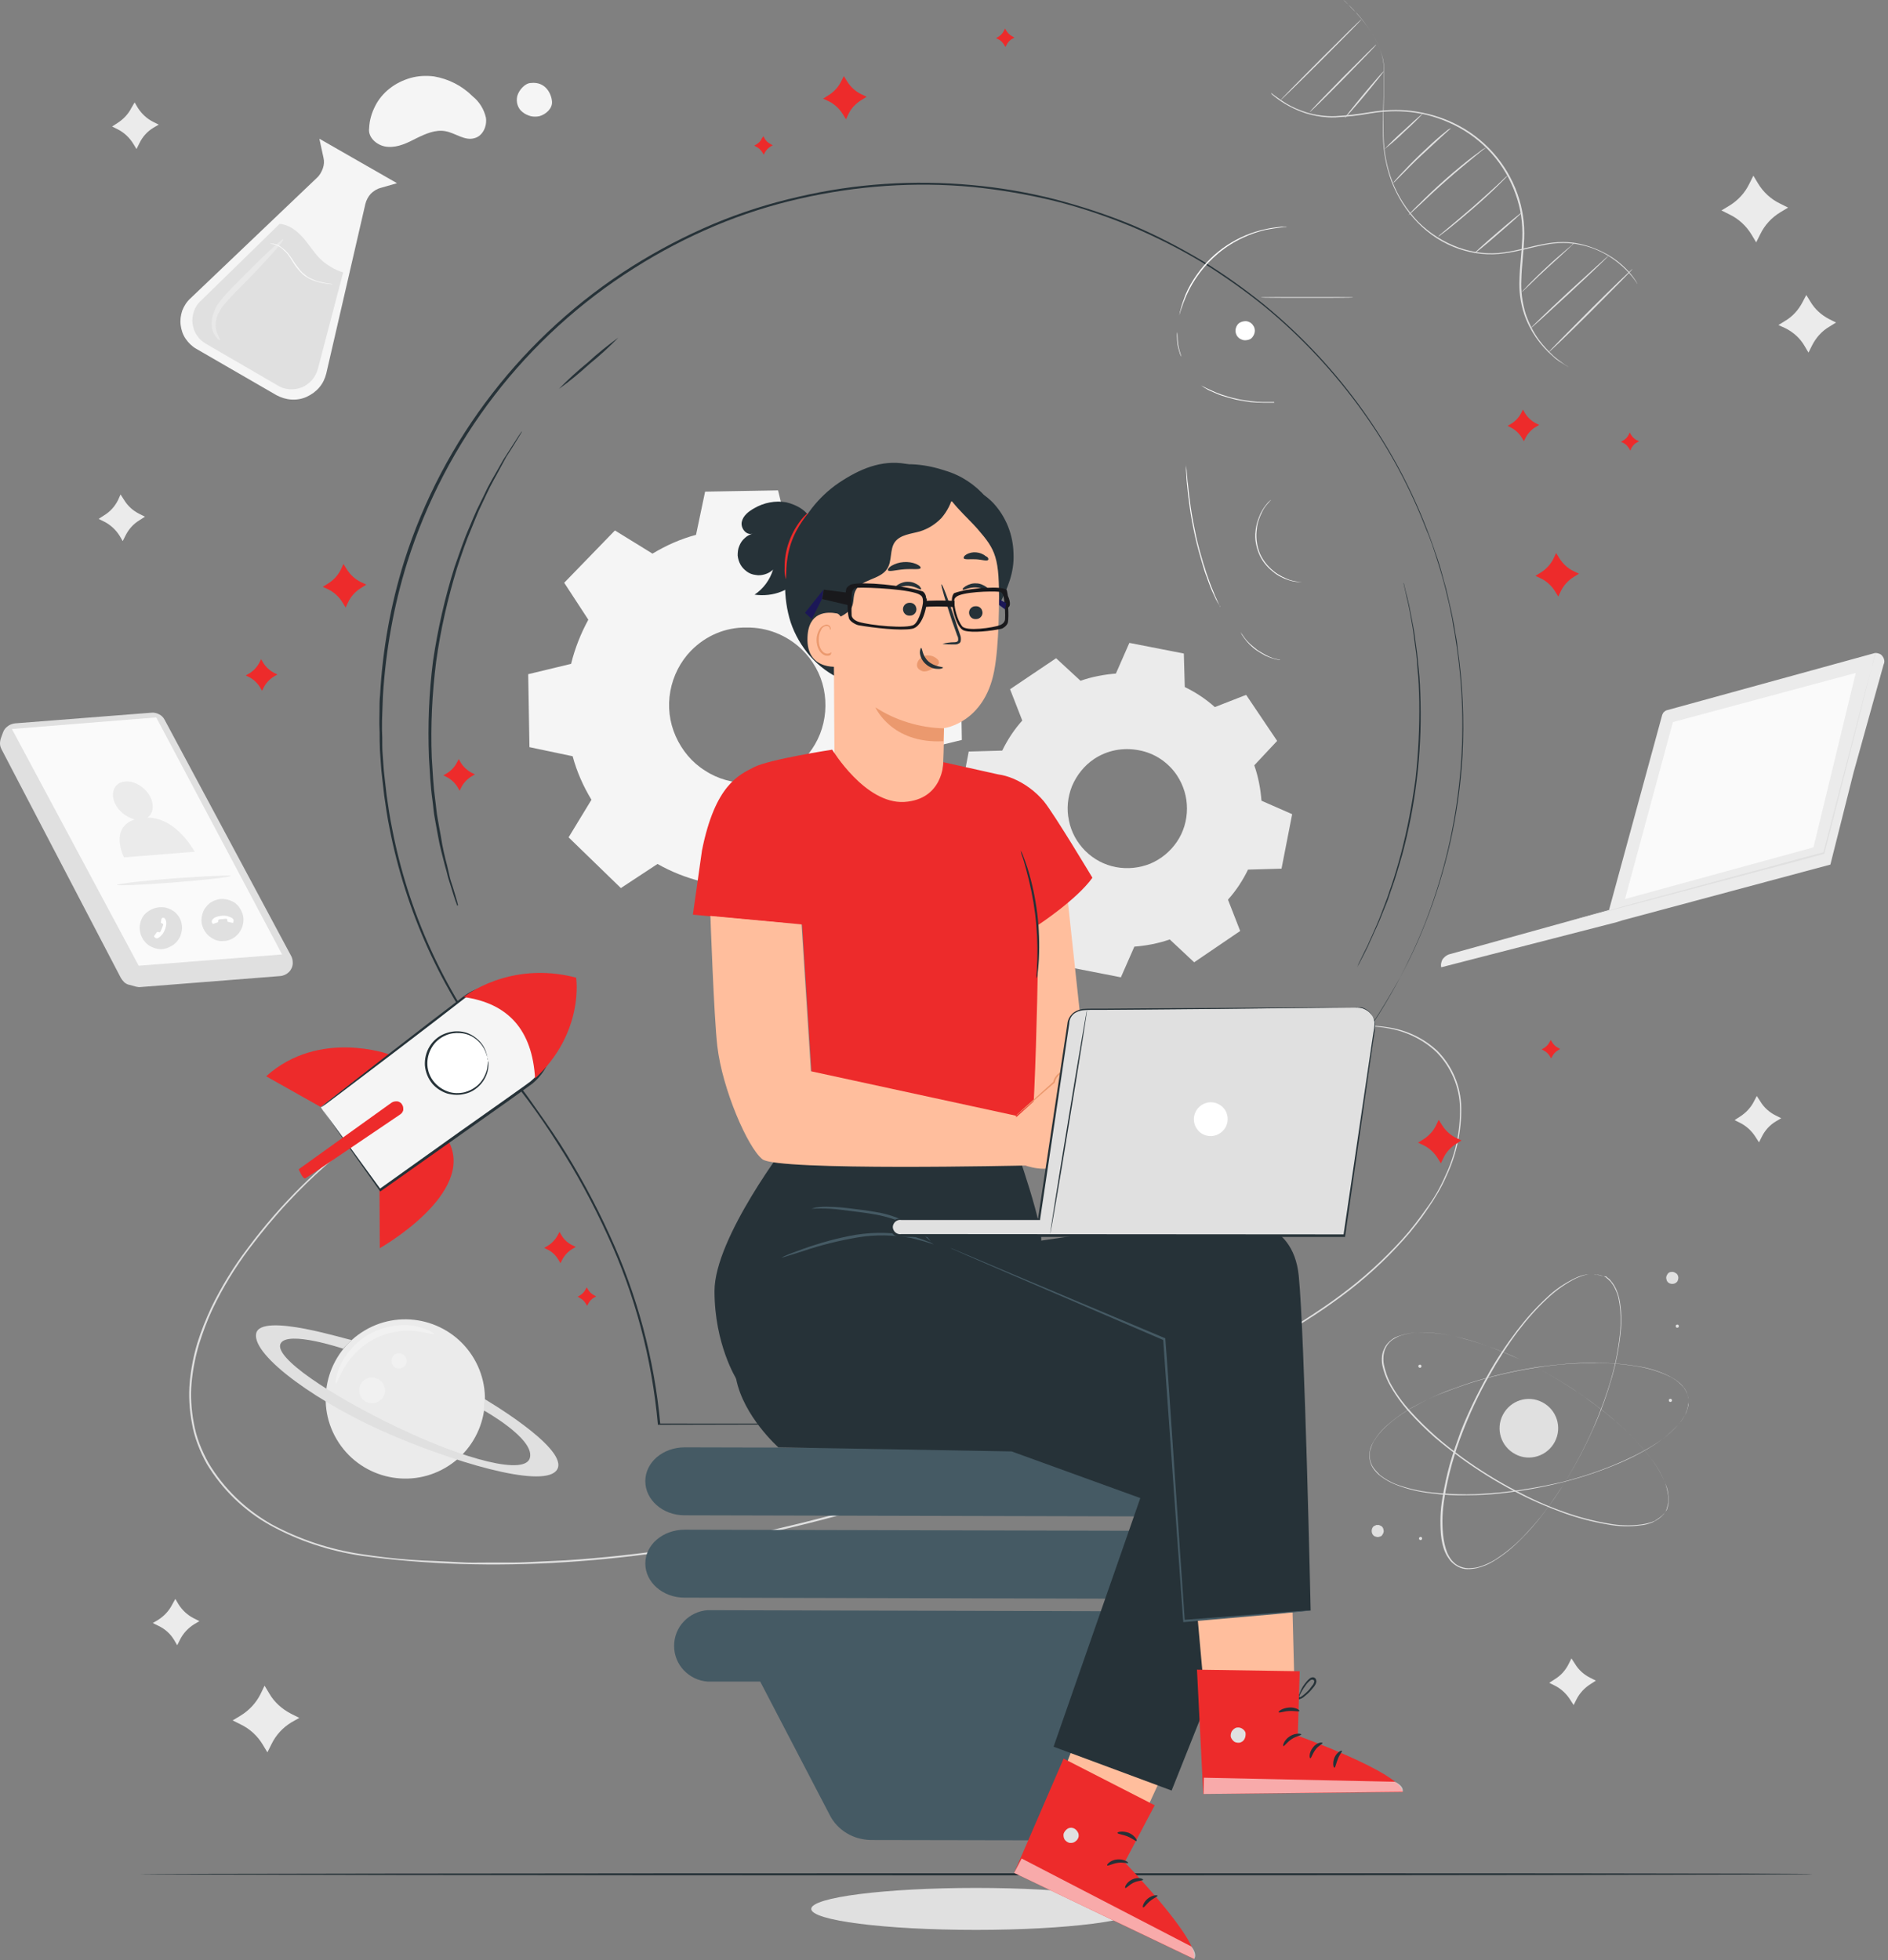 <?xml version="1.0" encoding="utf-8"?>
<!-- Generator: Adobe Illustrator 26.4.1, SVG Export Plug-In . SVG Version: 6.00 Build 0)  -->
<svg version="1.1" id="Layer_1" xmlns="http://www.w3.org/2000/svg" xmlns:xlink="http://www.w3.org/1999/xlink" x="0px" y="0px"
	 viewBox="0 0 603 626" style="enable-background:new 0 0 603 626;" xml:space="preserve">
<rect x="0" y="0" width="603" height="626" fill="#808080" stroke="none"/>
<style type="text/css">
	.st0{fill:#E0E0E0;}
	.st1{fill:#F5F5F5;}
	.st2{fill:#EBEBEB;}
	.st3{fill:#FAFAFA;}
	.st4{opacity:0.3;}
	.st5{fill:#FFFFFF;}
	.st6{fill:#263238;}
	.st7{fill:#ED2B2B;}
	.st8{fill:#455A64;}
	.st9{fill:#FFBE9D;}
	.st10{fill:#EB996E;}
	.st11{opacity:0.6;}
	.st12{fill:#19191C;}
	.st13{fill:#1B1757;}
</style>
<path class="st0" d="M364.3,609.6c0,3.7-23.5,6.7-52.6,6.7c-29.1,0-52.6-3-52.6-6.7c0-3.7,23.5-6.7,52.6-6.7
	C340.8,602.9,364.3,605.9,364.3,609.6z"/>
<path class="st1" d="M208.4,176.8c4.3-2.6,9-4.7,13.9-6l2.9-13.8l23.3-0.4l3.3,13.6c4.9,1.2,9.7,3.1,14.1,5.6l11.8-7.7l16.7,16.2
	l-7.3,12c2.6,4.3,4.7,9,6,13.9l13.7,2.8l0.4,23.3l-13.6,3.3c-1.2,4.9-3.1,9.7-5.6,14.1l7.7,11.8l-16.2,16.7l-12-7.3
	c-4.3,2.6-9,4.7-13.9,6l-2.9,13.8l-23.2,0.4l-3.4-13.6c-4.9-1.2-9.7-3.1-14.1-5.6l-11.7,7.7l-16.7-16.2l7.3-12
	c-2.6-4.3-4.7-9-6-13.9l-13.8-2.9l-0.4-23.3l13.7-3.3c1.2-4.9,3.1-9.7,5.5-14.1l-7.7-11.8l16.2-16.7L208.4,176.8L208.4,176.8z
	 M220.7,207.8c-3.4,3.5-5.7,8-6.6,12.9c-0.9,4.9-0.3,9.9,1.7,14.4c2,4.5,5.2,8.4,9.4,11c4.1,2.7,9,4,13.9,4
	c4.9-0.1,9.7-1.6,13.8-4.4c4.1-2.8,7.2-6.8,9-11.3c1.8-4.6,2.2-9.6,1.2-14.4c-1-4.8-3.5-9.2-7-12.6c-4.8-4.6-11.1-7.1-17.7-7
	C231.7,200.3,225.4,203,220.7,207.8L220.7,207.8z"/>
<path class="st2" d="M345.1,217.4c3.7-1.3,7.5-2,11.3-2.3l4.3-9.8l17.4,3.4l0.3,10.7c3.5,1.7,6.7,3.8,9.6,6.4l10-3.9l9.9,14.7
	l-7.3,7.8c1.3,3.7,2,7.5,2.3,11.3l9.8,4.3l-3.4,17.4l-10.7,0.3c-1.7,3.5-3.8,6.7-6.4,9.6l3.9,10l-14.7,10l-7.8-7.3
	c-3.7,1.3-7.5,2-11.3,2.3l-4.3,9.8l-17.4-3.4l-0.3-10.8c-3.5-1.7-6.7-3.8-9.6-6.4l-10,3.9l-9.8-14.7l7.3-7.8
	c-1.3-3.7-2-7.5-2.3-11.3l-9.8-4.3l3.3-17.3l10.7-0.3c1.7-3.5,3.8-6.7,6.4-9.6l-3.9-10l14.7-9.9L345.1,217.4L345.1,217.4z
	 M349.4,242.4c-3.1,2.1-5.5,5.1-7,8.6c-1.4,3.5-1.8,7.3-1,11c0.7,3.7,2.6,7.1,5.2,9.7c2.7,2.7,6.1,4.5,9.8,5.2
	c3.7,0.7,7.5,0.3,11-1.1c3.5-1.5,6.4-3.9,8.5-7c2.1-3.1,3.2-6.8,3.2-10.6c0-3.8-1.1-7.4-3.2-10.6c-2.8-4.2-7.2-7.1-12.1-8
	C358.7,238.6,353.6,239.6,349.4,242.4L349.4,242.4z"/>
<path class="st0" d="M406,29.7c0,0,0.1,0,0.3,0.2c0.2,0.2,0.5,0.4,0.9,0.7c1.2,0.9,2.4,1.7,3.7,2.5c2,1.2,4.2,2.1,6.4,2.8
	c3,0.9,6.1,1.3,9.2,1.2c3.8-0.2,7.5-0.7,11.2-1.3c4.3-0.7,8.7-0.9,13-0.4c4.8,0.6,9.5,1.9,13.8,4C474,44,481.2,52.1,484.7,62
	c1.6,4.6,2.3,9.4,2.1,14.2c-0.2,4.6-0.8,8.9-0.9,13c-0.2,3.8,0.3,7.5,1.4,11.1c1,2.9,2.4,5.7,4.2,8.2c1.4,1.9,3,3.6,4.7,5.2
	c0.7,0.6,1.3,1.1,2,1.6c0.7,0.5,1.1,0.8,1.5,1.1l1,0.6c0.2,0.1,0.3,0.2,0.3,0.2c-0.1-0.1-0.2-0.1-0.4-0.2l-1-0.6
	c-0.4-0.3-1-0.6-1.6-1c-0.6-0.4-1.3-0.9-2-1.6c-4.2-3.6-7.4-8.2-9.2-13.5c-1.2-3.6-1.7-7.4-1.5-11.2c0.1-4,0.7-8.4,0.9-13
	c0.2-4.8-0.5-9.5-2.1-14c-3.4-9.8-10.6-17.8-19.9-22.3c-4.3-2.1-8.9-3.5-13.6-4c-4.3-0.5-8.6-0.3-12.9,0.4
	c-3.7,0.7-7.5,1.1-11.3,1.3c-3.1,0.1-6.3-0.4-9.3-1.3c-3.7-1.2-7.1-3-10.1-5.4c-0.4-0.3-0.7-0.6-0.9-0.8L406,29.7z"/>
<path class="st0" d="M429.1,0c1.5,1.4,3,2.8,4.3,4.4c1.6,1.8,3.1,3.7,4.4,5.7c1.8,2.6,3.1,5.6,3.9,8.7c0.2,0.9,0.3,1.8,0.4,2.7
	c0,0.9,0,1.9,0,2.8c0,1.9-0.1,3.9-0.1,6c-0.1,4.1-0.2,8.6-0.1,13.2c0.1,4.9,1,9.7,2.7,14.2c1.8,4.9,4.7,9.3,8.3,13.1
	c3.7,3.7,8.1,6.5,13.1,8.3c4.6,1.6,9.5,2.2,14.3,1.5c4.6-0.6,8.8-2,12.9-2.7c2-0.4,4-0.6,6-0.6c1.9,0,3.7,0.2,5.5,0.6
	c3.1,0.7,6.1,1.9,8.9,3.5c2.1,1.2,4,2.7,5.7,4.4c1.1,1.1,2,2.2,2.9,3.5l0.6,1l0.2,0.4c-0.1-0.1-0.2-0.2-0.2-0.3
	c-0.2-0.2-0.4-0.6-0.7-1c-2.3-3.1-5.3-5.8-8.6-7.8c-2.7-1.6-5.6-2.8-8.7-3.4c-1.8-0.4-3.6-0.6-5.5-0.6c-2,0-4,0.2-5.9,0.6
	c-4,0.7-8.3,2.1-12.9,2.7c-4.9,0.7-9.8,0.2-14.5-1.4c-5-1.7-9.5-4.6-13.2-8.4c-3.7-3.8-6.5-8.3-8.4-13.2c-1.7-4.6-2.6-9.5-2.7-14.4
	c-0.1-4.7,0.1-9.1,0.2-13.3c0-2.1,0.1-4,0.1-6c0-1,0-1.9,0-2.8c-0.1-0.9-0.2-1.8-0.4-2.7c-0.7-3.1-2-6-3.8-8.6
	c-1.3-2-2.7-3.9-4.3-5.7C432,3,431,1.9,430.3,1.1l-0.8-0.8L429.1,0z"/>
<path class="st0" d="M441.9,22.8c0.1,0.1-2.6,3.5-6,7.6c-3.4,4.1-6.3,7.3-6.4,7.3c-0.1-0.1,2.6-3.5,6-7.6
	C439,25.9,441.8,22.7,441.9,22.8z"/>
<path class="st0" d="M439.6,14.2c0.1,0.1-4.6,5-10.5,11c-5.9,6-10.8,10.8-10.8,10.6s4.6-5,10.5-11C434.7,18.9,439.5,14.1,439.6,14.2
	z"/>
<path class="st0" d="M434.8,6.2c0.1,0.1-5.6,5.9-12.8,13.1c-7.1,7.1-13,12.8-13.1,12.8c-0.1-0.1,5.6-5.9,12.8-13.1
	C428.9,11.8,434.7,6.1,434.8,6.2z"/>
<path class="st0" d="M486,67.9c0.1,0.1-3.2,3.1-7.4,6.7c-4.2,3.7-7.6,6.4-7.7,6.3c-0.1-0.1,3.2-3.1,7.4-6.7
	C482.5,70.6,485.9,67.8,486,67.9z"/>
<path class="st0" d="M481.5,56.1c-0.2,0.3-0.5,0.6-0.8,0.9c-0.5,0.5-1.3,1.3-2.2,2.2c-1.9,1.9-4.6,4.4-7.7,7.1c-3.1,2.7-5.9,5-8,6.7
	c-1.1,0.8-1.9,1.5-2.5,1.9c-0.3,0.3-0.6,0.5-1,0.7c0.3-0.3,0.5-0.6,0.8-0.8l2.4-2c2-1.7,4.8-4,7.9-6.7s5.8-5.2,7.8-7l2.3-2.2
	C480.9,56.5,481.2,56.3,481.5,56.1L481.5,56.1z"/>
<path class="st0" d="M474.7,47c-0.3,0.3-0.6,0.6-1,0.8l-2.7,2.2c-2.3,1.9-5.5,4.5-8.9,7.5s-6.4,5.8-8.6,7.9l-2.6,2.4
	c-0.3,0.3-0.6,0.6-1,0.9c0.2-0.4,0.5-0.7,0.8-1c0.6-0.6,1.4-1.5,2.5-2.5c2.1-2.1,5.1-5,8.5-8c3.4-3,6.6-5.6,9-7.4
	c1.2-0.9,2.2-1.6,2.8-2.1C474,47.5,474.4,47.2,474.7,47L474.7,47z"/>
<path class="st0" d="M463.4,40.9c-0.2,0.3-0.4,0.5-0.7,0.7l-2,1.8c-1.7,1.6-4,3.7-6.6,6.1s-4.8,4.7-6.4,6.3l-1.9,1.9
	c-0.2,0.3-0.5,0.5-0.8,0.7c0.2-0.3,0.4-0.6,0.6-0.8c0.4-0.5,1.1-1.2,1.8-2c1.6-1.7,3.8-4,6.3-6.4c2.5-2.4,4.9-4.6,6.7-6.1
	c0.9-0.7,1.6-1.3,2.1-1.7C462.9,41.2,463.2,41,463.4,40.9z"/>
<path class="st0" d="M454.7,36c-1.9,2.1-4,4.1-6.1,6c-2,2-4.2,3.9-6.5,5.7c2-2.1,4-4.1,6.2-6C450.3,39.8,452.5,37.8,454.7,36
	L454.7,36z"/>
<path class="st0" d="M502.8,77.5c-0.2,0.3-0.4,0.5-0.6,0.7l-1.8,1.7c-1.6,1.5-3.7,3.4-6,5.5c-2.3,2.1-4.3,4-5.9,5.6l-1.8,1.7
	c-0.2,0.2-0.4,0.4-0.7,0.6c0,0,0.2-0.3,0.6-0.7c0.4-0.4,1-1,1.7-1.8c1.5-1.5,3.5-3.5,5.8-5.6c2.3-2.2,4.5-4,6.1-5.4
	c0.8-0.7,1.4-1.2,1.9-1.6C502.3,77.8,502.5,77.6,502.8,77.5L502.8,77.5z"/>
<path class="st0" d="M513.8,81.6c0.1,0.1-5.4,5.4-12.3,11.8c-6.9,6.4-12.5,11.5-12.6,11.4c-0.1-0.1,5.4-5.4,12.3-11.8
	C508.1,86.7,513.7,81.6,513.8,81.6z"/>
<path class="st0" d="M521.4,85.9c0.1,0.1-5.8,6.1-13.2,13.5c-7.4,7.4-13.5,13.2-13.6,13.1c-0.1-0.1,5.8-6.1,13.2-13.5
	C515.2,91.6,521.3,85.8,521.4,85.9z"/>
<path class="st0" d="M531.9,482.7l0.3-0.5l0.1-0.3c0-0.1,0.1-0.3,0.1-0.4c0.1-0.3,0.2-0.7,0.3-1c0-0.2,0.1-0.4,0.1-0.6v-0.7
	c0-0.3,0-0.5,0-0.8c0-0.3,0-0.5,0-0.8c-0.2-1.3-0.5-2.6-0.9-3.8c-1.3-3.3-3.2-6.5-5.5-9.2c-3-3.7-6.3-7.2-9.9-10.3
	c-4.4-3.8-9-7.3-13.8-10.5c-5.5-3.6-11.3-6.9-17.3-9.7c-3.2-1.5-6.5-2.9-9.9-4.1c-3.5-1.3-7.1-2.3-10.8-3.2
	c-3.8-0.9-7.6-1.3-11.5-1.3c-2,0-3.9,0.4-5.8,1c-0.9,0.3-1.8,0.8-2.6,1.3c-0.8,0.6-1.5,1.3-2,2.2c-0.5,0.9-0.8,1.8-0.9,2.8
	c-0.1,1-0.1,2,0.1,3c0.4,1.9,1,3.8,1.9,5.6c1.8,3.4,4.1,6.6,6.7,9.4c2.5,2.8,5.2,5.4,8,7.9c2.7,2.4,5.6,4.6,8.4,6.7
	c5.4,3.9,11,7.4,16.9,10.5c5.1,2.7,10.4,5.1,15.9,7c4.5,1.6,9.1,2.8,13.8,3.6c3.6,0.7,7.2,0.8,10.8,0.3c1.3-0.2,2.6-0.5,3.8-1
	c0.3-0.1,0.5-0.2,0.7-0.4c0.2-0.1,0.4-0.2,0.6-0.4l0.6-0.4l0.5-0.4c0.3-0.2,0.5-0.5,0.7-0.7c0.1-0.1,0.2-0.2,0.3-0.3l0.2-0.3
	L531.9,482.7l-0.3,0.5l-0.2,0.3l-0.3,0.3c-0.2,0.3-0.5,0.5-0.7,0.7l-0.5,0.4l-0.6,0.4c-0.2,0.1-0.4,0.3-0.7,0.4
	c-0.2,0.1-0.5,0.3-0.7,0.4c-1.2,0.5-2.5,0.9-3.8,1c-3.6,0.5-7.2,0.4-10.8-0.3c-4.7-0.8-9.3-2-13.8-3.6c-5.5-2-10.8-4.3-15.9-7
	c-5.9-3.1-11.5-6.6-16.9-10.5c-2.8-2.1-5.7-4.3-8.5-6.7c-2.8-2.5-5.5-5.1-8-7.9c-2.6-2.9-4.9-6.1-6.7-9.5c-0.9-1.8-1.6-3.7-2-5.6
	c-0.2-1-0.2-2-0.1-3c0.1-1,0.5-2,1-2.9c0.5-0.9,1.2-1.6,2.1-2.3c0.8-0.6,1.7-1,2.7-1.3c1.9-0.6,3.9-1,5.9-1
	c3.9-0.1,7.8,0.4,11.6,1.3c3.7,0.8,7.3,1.9,10.8,3.2c3.5,1.3,6.7,2.7,9.9,4.1c6,2.8,11.8,6.1,17.4,9.8c4.9,3.2,9.5,6.7,13.8,10.5
	c3.6,3.1,6.9,6.6,9.9,10.3c2.3,2.8,4.1,5.9,5.5,9.3c0.5,1.2,0.8,2.5,0.9,3.8c0,0.3,0,0.6,0,0.8c0,0.3,0,0.5,0,0.8c0,0.2,0,0.5,0,0.7
	c0,0.2-0.1,0.4-0.1,0.6c-0.1,0.3-0.2,0.7-0.3,1c0,0.1-0.1,0.3-0.1,0.4l-0.2,0.3L531.9,482.7z"/>
<path class="st0" d="M539.2,446.1c0,0-0.1-0.2-0.2-0.6c0-0.1,0-0.2-0.1-0.3l-0.1-0.4c-0.1-0.3-0.3-0.6-0.5-0.9
	c-0.1-0.2-0.2-0.4-0.3-0.5l-0.4-0.5c-0.1-0.2-0.3-0.4-0.5-0.6c-0.2-0.2-0.4-0.4-0.6-0.6c-1-0.9-2.1-1.6-3.3-2.2
	c-3.2-1.6-6.7-2.7-10.2-3.2c-4.7-0.8-9.5-1.1-14.2-1.1c-5.8,0-11.5,0.5-17.3,1.3c-6.6,1-13,2.4-19.4,4.3c-3.4,1-6.7,2.2-10.2,3.5
	c-3.5,1.4-6.9,3-10.1,4.8c-3.4,1.8-6.6,4.1-9.4,6.7c-1.4,1.3-2.7,2.9-3.7,4.6c-0.5,0.9-0.8,1.8-1.1,2.8c-0.2,1-0.2,2,0,3
	c0.2,1,0.6,1.9,1.2,2.7c0.6,0.8,1.3,1.5,2,2.2c1.6,1.2,3.3,2.2,5.1,2.9c3.6,1.3,7.4,2.2,11.3,2.6c3.7,0.4,7.5,0.6,11.2,0.6
	c3.7,0,7.3-0.3,10.8-0.6c6.6-0.7,13.1-1.8,19.6-3.3c5.6-1.4,11.1-3.2,16.5-5.4c4.4-1.8,8.7-3.9,12.8-6.4c3.1-1.9,5.9-4.2,8.2-6.9
	c0.9-1,1.6-2.1,2.1-3.3c0.1-0.2,0.2-0.5,0.3-0.8c0.1-0.2,0.2-0.5,0.2-0.7l0.2-0.7c0-0.2,0.1-0.4,0.1-0.6c0.1-0.3,0.1-0.7,0.1-1
	c0-0.1,0-0.3,0-0.4v-0.3C539.3,446.2,539.2,446,539.2,446.1l0.1,0.6v0.3v0.4c0,0.3,0,0.7,0,1c0,0.2,0,0.4-0.1,0.6
	c-0.1,0.2-0.1,0.4-0.2,0.7c-0.1,0.2-0.1,0.5-0.2,0.7c-0.1,0.3-0.2,0.5-0.3,0.8c-0.6,1.2-1.3,2.3-2.1,3.3c-2.4,2.7-5.2,5.1-8.2,7
	c-4,2.5-8.3,4.7-12.8,6.5c-5.4,2.2-10.9,4-16.5,5.4c-6.4,1.6-13,2.8-19.6,3.5c-3.5,0.4-7.1,0.6-10.8,0.6c-3.8,0.1-7.5-0.1-11.2-0.6
	c-3.9-0.4-7.7-1.3-11.3-2.7c-1.9-0.7-3.6-1.7-5.2-2.9c-0.8-0.6-1.5-1.4-2.1-2.2c-0.6-0.8-1-1.8-1.2-2.8c-0.2-1-0.2-2,0-3
	c0.2-1,0.6-1.9,1.1-2.8c1-1.7,2.2-3.3,3.7-4.7c2.9-2.6,6-4.9,9.4-6.7c3.3-1.8,6.7-3.4,10.2-4.7c3.4-1.3,6.8-2.5,10.2-3.5
	c6.4-1.9,12.9-3.3,19.5-4.3c5.7-0.9,11.5-1.3,17.3-1.3c4.8-0.1,9.6,0.3,14.3,1.1c3.6,0.6,7,1.7,10.3,3.3c1.2,0.6,2.3,1.4,3.2,2.3
	c0.2,0.2,0.4,0.4,0.6,0.6c0.2,0.2,0.3,0.4,0.5,0.6c0.1,0.2,0.3,0.4,0.4,0.6c0.1,0.2,0.2,0.4,0.3,0.5c0.2,0.3,0.3,0.6,0.4,0.9
	c0.1,0.1,0.1,0.3,0.1,0.4l0.1,0.3C539.1,445.9,539.2,446.1,539.2,446.1z"/>
<path class="st0" d="M512.2,407.6l-0.6-0.2l-0.3-0.1l-0.4-0.1c-0.3-0.1-0.7-0.2-1-0.2l-0.6-0.1h-0.7c-0.2,0-0.5,0-0.7,0
	c-0.3,0-0.6,0-0.8,0.1c-1.3,0.2-2.5,0.7-3.7,1.2c-3.2,1.6-6.2,3.7-8.8,6.1c-3.5,3.2-6.7,6.8-9.6,10.6c-3.5,4.6-6.6,9.5-9.4,14.5
	c-3.3,5.8-6.1,11.8-8.5,18c-1.3,3.3-2.4,6.7-3.4,10.2c-1,3.6-1.8,7.2-2.4,10.9c-0.6,3.8-0.8,7.7-0.4,11.6c0.2,2,0.6,3.9,1.3,5.7
	c0.4,0.9,0.9,1.8,1.5,2.5c0.7,0.8,1.4,1.4,2.3,1.8c0.9,0.4,1.9,0.7,2.9,0.7c1,0,2-0.1,3-0.3c1.9-0.5,3.7-1.3,5.4-2.3
	c3.3-2.1,6.3-4.5,9-7.3c2.6-2.7,5.1-5.5,7.3-8.5c2.2-2.9,4.2-5.9,6.1-8.9c3.5-5.6,6.6-11.5,9.3-17.6c2.4-5.3,4.3-10.7,5.9-16.3
	c1.3-4.6,2.2-9.3,2.7-14c0.4-3.6,0.3-7.2-0.4-10.8c-0.3-1.3-0.7-2.5-1.3-3.7c-0.1-0.2-0.3-0.5-0.4-0.7c-0.1-0.2-0.3-0.4-0.4-0.6
	l-0.4-0.5c-0.1-0.2-0.3-0.3-0.4-0.5c-0.2-0.3-0.5-0.5-0.8-0.7c-0.1-0.1-0.2-0.2-0.3-0.3l-0.3-0.2L512.2,407.6l0.5,0.2l0.3,0.2
	c0.1,0.1,0.2,0.2,0.3,0.3c0.3,0.2,0.5,0.4,0.8,0.7c0.1,0.1,0.3,0.3,0.4,0.4l0.4,0.6c0.2,0.2,0.3,0.4,0.4,0.6
	c0.2,0.2,0.3,0.5,0.4,0.7c0.6,1.2,1.1,2.4,1.3,3.7c0.7,3.5,0.8,7.2,0.4,10.8c-0.5,4.8-1.4,9.5-2.7,14.1c-1.6,5.6-3.6,11-5.9,16.3
	c-2.7,6.1-5.8,12-9.3,17.6c-1.8,3-3.9,6-6.1,8.9c-2.2,3-4.7,5.9-7.3,8.5c-2.7,2.8-5.7,5.3-9,7.3c-1.7,1.1-3.5,1.8-5.5,2.3
	c-1,0.2-2,0.3-3,0.3c-1,0-2.1-0.3-3-0.8c-0.9-0.5-1.7-1.1-2.4-1.9c-0.6-0.8-1.2-1.7-1.6-2.6c-0.8-1.8-1.2-3.8-1.4-5.8
	c-0.3-3.9-0.2-7.8,0.5-11.6c0.6-3.7,1.4-7.4,2.4-11c1-3.5,2.2-6.9,3.4-10.2c2.4-6.1,5.3-12.1,8.5-17.8c2.8-5.1,6-9.9,9.5-14.5
	c2.9-3.8,6.1-7.4,9.6-10.6c2.6-2.5,5.6-4.5,8.9-6.1c1.2-0.6,2.5-1,3.7-1.2c0.3,0,0.6,0,0.8-0.1c0.3,0,0.5,0,0.8,0h0.7l0.6,0.1
	c0.3,0,0.7,0.1,1,0.2l0.4,0.1l0.3,0.1L512.2,407.6z"/>
<path class="st0" d="M441.1,487.3c0.3,0.2,0.6,0.5,0.7,0.9c0.1,0.4,0.2,0.7,0.1,1.1c-0.1,0.4-0.3,0.7-0.5,1s-0.6,0.4-1,0.5
	c-0.4,0.1-0.8,0-1.1-0.1c-0.4-0.1-0.7-0.4-0.9-0.7c-0.2-0.3-0.3-0.7-0.3-1.1c0-0.4,0.1-0.8,0.3-1.1c0.1-0.2,0.3-0.4,0.5-0.5
	c0.2-0.1,0.5-0.2,0.7-0.3c0.3,0,0.5,0,0.8,0C440.6,487.1,440.9,487.2,441.1,487.3L441.1,487.3z"/>
<path class="st0" d="M536,407.7c0.1,0.4,0,0.8-0.1,1.1c-0.1,0.4-0.4,0.7-0.7,0.9c-0.3,0.2-0.7,0.3-1.1,0.3c-0.4,0-0.8-0.1-1.1-0.3
	c-0.3-0.2-0.6-0.5-0.7-0.9c-0.1-0.4-0.2-0.7-0.1-1.1c0.1-0.4,0.3-0.7,0.5-1c0.3-0.3,0.6-0.5,1-0.5c0.5-0.1,1,0,1.4,0.3
	C535.6,406.7,535.9,407.2,536,407.7z"/>
<path class="st0" d="M454.2,491.2c0,0.1,0,0.1,0,0.2c0,0.1,0,0.1-0.1,0.2c0,0.1-0.1,0.1-0.1,0.1c-0.1,0-0.1,0.1-0.2,0.1
	c-0.1,0-0.1,0-0.2,0c-0.1,0-0.1,0-0.2-0.1c-0.1,0-0.1-0.1-0.1-0.1c0-0.1-0.1-0.1-0.1-0.2c0-0.1,0-0.3,0.1-0.4
	c0.1-0.1,0.2-0.2,0.3-0.2c0.1,0,0.3,0,0.4,0.1C454.1,490.9,454.2,491.1,454.2,491.2L454.2,491.2z"/>
<path class="st0" d="M454,436.2c0,0.1,0,0.3-0.1,0.4c-0.1,0.1-0.2,0.2-0.3,0.2c-0.1,0-0.3,0-0.4-0.1c-0.1-0.1-0.2-0.2-0.2-0.3
	c0-0.1,0-0.1,0-0.2c0-0.1,0-0.1,0.1-0.2c0-0.1,0.1-0.1,0.1-0.1c0.1,0,0.1-0.1,0.2-0.1c0.1,0,0.1,0,0.2,0c0.1,0,0.1,0,0.2,0.1
	c0.1,0,0.1,0.1,0.1,0.1C453.9,436.1,454,436.2,454,436.2L454,436.2z"/>
<path class="st0" d="M534,447.1c0,0.1,0,0.1,0,0.2c0,0.1,0,0.1-0.1,0.2c0,0.1-0.1,0.1-0.1,0.1c-0.1,0-0.1,0.1-0.2,0.1
	c-0.1,0-0.1,0-0.2,0c-0.1,0-0.1,0-0.2-0.1c-0.1,0-0.1-0.1-0.1-0.1c0-0.1-0.1-0.1-0.1-0.2c0-0.1,0-0.1,0-0.2c0-0.1,0-0.1,0.1-0.2
	c0-0.1,0.1-0.1,0.1-0.1c0.1,0,0.1-0.1,0.2-0.1c0.1,0,0.1,0,0.2,0c0.1,0,0.1,0,0.2,0.1c0.1,0,0.1,0.1,0.1,0.1
	C533.9,447,534,447,534,447.1L534,447.1z"/>
<path class="st0" d="M536.2,423.4c0,0.1,0,0.1,0,0.2c0,0.1,0,0.1-0.1,0.2c0,0.1-0.1,0.1-0.1,0.1c-0.1,0-0.1,0.1-0.2,0.1
	c-0.1,0-0.1,0-0.2,0c-0.1,0-0.1,0-0.2-0.1c-0.1,0-0.1-0.1-0.1-0.1c0-0.1-0.1-0.1-0.1-0.2c0-0.1,0-0.1,0-0.2c0-0.1,0-0.1,0.1-0.2
	c0-0.1,0.1-0.1,0.1-0.1c0.1,0,0.1-0.1,0.2-0.1c0.1,0,0.1,0,0.2,0c0.1,0,0.1,0,0.2,0.1c0.1,0,0.1,0.1,0.1,0.1
	C536.2,423.3,536.2,423.3,536.2,423.4L536.2,423.4z"/>
<path class="st0" d="M496.6,460.4c2.4-4.6,0.6-10.2-4-12.6c-4.6-2.4-10.2-0.6-12.6,4c-2.4,4.6-0.6,10.2,4,12.6
	C488.5,466.8,494.2,465,496.6,460.4z"/>
<path class="st0" d="M139.4,347.9c0,0-0.5,0.3-1.6,0.9c-1.1,0.6-2.6,1.3-4.6,2.6c-5.9,3.3-11.5,7-17,11
	c-8.6,6.3-16.6,13.4-23.9,21.2c-4.6,4.9-8.8,10-12.8,15.3c-4.5,6-8.4,12.4-11.6,19.1c-1.7,3.6-3.1,7.4-4.3,11.2
	c-1.2,4-2,8.1-2.4,12.3c-0.4,4.3-0.1,8.7,0.7,13c0.4,2.2,1,4.4,1.8,6.5c0.8,2.1,1.8,4.2,2.9,6.2c4.9,8.2,11.9,14.9,20.2,19.6
	c8.9,4.8,18.6,8,28.6,9.5c5.1,0.8,10.3,1.4,15.6,1.8c2.7,0.2,5.4,0.3,8,0.4l8.1,0.4c2.7,0.2,5.4,0.1,8.2,0.1h8.3
	c2.8,0,5.6-0.2,8.4-0.3l8.4-0.4c23.3-1.5,46.4-5,69.1-10.4c46.8-10.9,89.5-27.8,127.2-45.4c18.9-8.7,36.5-17.8,51.3-28.8
	c7.2-5.3,13.8-11.3,19.8-17.9l2.1-2.4c0.7-0.8,1.3-1.7,2-2.5l1.9-2.5l1.8-2.5c2.4-3.2,4.4-6.7,6-10.4c3.2-6.7,4.8-14.1,4.7-21.6
	c-0.1-6.7-2.8-13.1-7.5-17.9c-4.2-4-9.6-6.6-15.3-7.6c-4.8-0.9-9.7-0.9-14.5,0c-3.8,0.7-7.6,1.7-11.3,3c-3.2,1.1-5.8,2.2-8,3.1
	l-4.8,2.1l-1.6,0.7l1.6-0.8c1.1-0.5,2.7-1.2,4.8-2.1c2.1-0.9,4.8-2,8-3.2c3.7-1.3,7.4-2.4,11.3-3c4.8-0.9,9.8-0.9,14.6-0.1
	c5.8,0.9,11.2,3.5,15.5,7.5c4.8,4.9,7.5,11.3,7.6,18.1c0.1,7.5-1.5,15-4.7,21.8c-1.6,3.7-3.7,7.2-6,10.5l-1.8,2.6l-1.9,2.5
	c-0.7,0.8-1.3,1.7-2,2.5l-2.1,2.4c-6,6.7-12.6,12.7-19.8,18c-14.9,11.1-32.6,20.2-51.4,29c-37.6,17.6-80.4,34.6-127.3,45.5
	c-46.8,10.9-93.1,14-134.4,8.3c-10.1-1.5-19.8-4.7-28.8-9.6c-8.5-4.7-15.5-11.5-20.5-19.8c-1.1-2-2.1-4.1-2.9-6.3
	c-0.8-2.1-1.4-4.3-1.8-6.6c-0.8-4.3-1.1-8.8-0.7-13.1c0.4-4.2,1.2-8.4,2.4-12.4c1.2-3.9,2.7-7.6,4.4-11.3
	c3.3-6.8,7.2-13.2,11.7-19.1c10.4-14,22.8-26.3,36.9-36.5c5.5-4,11.1-7.6,17.1-10.9C137.2,348.9,139.4,347.9,139.4,347.9z"/>
<path class="st2" d="M530.8,228.6l-16.9,62l-51.2,14.2c-0.8,0.3-1.5,0.9-2,1.6c-0.4,0.8-0.6,1.7-0.4,2.5l0,0l56-14.4l1.9-0.6
	l66.4-17.8l7.4-29.4l9.6-34.5c0.2-0.4,0.3-0.9,0.2-1.4c-0.1-0.5-0.3-0.9-0.6-1.3c-0.3-0.4-0.7-0.7-1.2-0.8c-0.5-0.2-1-0.2-1.4-0.1
	l-66.2,18.2c-0.4,0.1-0.8,0.4-1.1,0.7C531.2,227.7,530.9,228.1,530.8,228.6L530.8,228.6z"/>
<path class="st3" d="M534.3,230.6l-15.3,56.5l60.2-16.5l13.5-55.7L534.3,230.6z"/>
<path class="st0" d="M598.8,208.5c0,0.1,0,0.2,0,0.3c-0.1,0.3-0.1,0.6-0.2,1c-0.2,0.9-0.5,2.1-0.9,3.7c-0.8,3.2-2,7.8-3.4,13.5
	c-2.9,11.5-7,27.5-11.6,45.5v0.2h-0.2l-9.6,2.6L521.1,289l-15.7,4.1l-4.3,1.1l-1.1,0.3l-0.4,0.1c0.1-0.1,0.2-0.1,0.4-0.1l1.1-0.3
	l4.3-1.2l15.7-4.3l51.8-14l9.7-2.6l-0.3,0.3c4.7-18,8.8-34,11.8-45.4c1.5-5.7,2.7-10.3,3.6-13.5c0.4-1.5,0.8-2.7,1-3.6
	c0.1-0.4,0.2-0.7,0.3-0.9C598.9,208.4,598.8,208.5,598.8,208.5z"/>
<path class="st2" d="M142.3,468.7c12.1-7.1,16.2-22.7,9.1-34.8c-7.1-12.1-22.7-16.2-34.8-9.1c-12.1,7.1-16.2,22.7-9.1,34.8
	C114.6,471.7,130.2,475.8,142.3,468.7z"/>
<g class="st4">
	<path class="st5" d="M120.8,447.6c-0.7,0.4-1.5,0.6-2.4,0.5c-0.8-0.1-1.6-0.4-2.2-0.9c-0.6-0.5-1.1-1.2-1.3-2
		c-0.2-0.8-0.2-1.6,0-2.4c0.2-0.8,0.7-1.5,1.3-2c0.6-0.5,1.4-0.8,2.2-0.9c0.8-0.1,1.6,0.1,2.4,0.5c0.7,0.4,1.3,1,1.7,1.7
		c0.5,1,0.6,2.1,0.3,3.2C122.5,446.2,121.8,447.1,120.8,447.6L120.8,447.6z"/>
</g>
<g class="st4">
	<path class="st5" d="M128.6,436.7c-0.4,0.2-0.9,0.3-1.4,0.3c-0.5,0-0.9-0.2-1.3-0.5c-0.4-0.3-0.6-0.7-0.8-1.2
		c-0.1-0.5-0.1-0.9,0-1.4c0.1-0.5,0.4-0.9,0.8-1.2c0.4-0.3,0.8-0.5,1.3-0.5c0.5,0,1,0,1.4,0.3c0.4,0.2,0.8,0.6,1,1
		c0.3,0.6,0.4,1.2,0.2,1.8C129.6,435.9,129.2,436.4,128.6,436.7L128.6,436.7z"/>
</g>
<path class="st0" d="M112.3,427.9c-0.3,0.3-29.2-9.1-30.5-2c-1.3,7.1,20.1,22.6,44,32.7c24,10.1,50.2,17,52.4,10.1
	c2.2-6.9-23.4-21.9-23.4-21.9l-0.3,3.6c0,0,15.9,8.8,14.8,14.9c-1,6.1-20.7,0.9-42.4-9.5c-21.7-10.4-39.4-22.3-37.3-26.7
	c2.1-4.4,20,1.6,20,1.6L112.3,427.9z"/>
<g class="st4">
	<path class="st5" d="M138.6,426c-0.1,0.3-2.2-0.5-5.7-0.9c-4.5-0.5-9.1,0.3-13.2,2.4s-7.4,5.3-9.7,9.2c-1.8,3-2.4,5.2-2.7,5.1
		c-0.3-0.1-0.1-2.4,1.4-5.8c0.9-2,2.2-3.8,3.7-5.5c1.8-2,4-3.7,6.4-4.9c2.4-1.2,5.1-2,7.8-2.3c2.2-0.2,4.4-0.2,6.6,0.3
		C136.7,424.4,138.7,425.8,138.6,426z"/>
</g>
<path class="st1" d="M102,44.3l1.3,6c0.3,1.2,0.2,2.4-0.2,3.5c-0.4,1.1-1,2.2-1.9,3L60.8,95.3c-1.2,1.1-2,2.4-2.6,3.9
	c-0.5,1.5-0.7,3.1-0.5,4.6c0.2,1.6,0.7,3.1,1.6,4.4c0.9,1.3,2,2.4,3.4,3.2l25.6,14.8c1.5,0.8,3.1,1.3,4.8,1.4
	c1.7,0.1,3.4-0.2,4.9-0.9c1.5-0.7,2.9-1.7,4-3c1.1-1.3,1.8-2.8,2.2-4.4l12.5-54.2c0.3-1.2,0.9-2.3,1.7-3.2c0.9-0.9,2-1.6,3.2-1.9
	l5.2-1.5L102,44.3z"/>
<path class="st0" d="M109.6,87c-2.9-0.9-5.5-2.5-7.6-4.6c-2-2.1-3.5-4.6-5.4-6.7c-1.9-2.1-4.4-4-7.3-4.2L64,96.2
	c-1,0.9-1.7,2.1-2.1,3.3c-0.4,1.3-0.6,2.6-0.4,3.9c0.2,1.3,0.6,2.6,1.4,3.7c0.7,1.1,1.7,2,2.9,2.7l22.9,13.3
	c1.1,0.7,2.4,1.1,3.8,1.2c1.3,0.1,2.6-0.1,3.9-0.6c1.2-0.5,2.3-1.3,3.2-2.3c0.9-1,1.5-2.2,1.9-3.5L109.6,87z"/>
<g class="st4">
	<path class="st5" d="M70.3,108.6c0,0.1-0.6-0.1-1.3-1c-1-1.3-1.5-2.8-1.4-4.4c0-1.1,0.2-2.2,0.6-3.2c0.4-1.2,1-2.3,1.7-3.3
		c1.7-2.2,3.5-4.2,5.5-6.1c8-8.2,14.7-14.5,15.1-14.2c0.4,0.4-5.8,7.3-13.8,15.4c-1.9,1.8-3.7,3.8-5.4,5.8c-0.7,0.9-1.2,1.8-1.7,2.8
		c-0.4,0.9-0.6,1.8-0.7,2.7c-0.1,1.4,0.1,2.8,0.8,4C70,108.1,70.4,108.5,70.3,108.6z"/>
</g>
<path class="st3" d="M106.3,90.8c-0.3,0-0.7,0-1-0.1c-0.6,0-1.5-0.2-2.7-0.4c-1.3-0.3-2.6-0.7-3.8-1.3c-0.7-0.4-1.4-0.8-2-1.3
	c-0.6-0.6-1.2-1.2-1.7-1.8c-1.1-1.3-1.9-2.8-2.7-4c-0.7-1.1-1.7-2-2.7-2.8c-0.7-0.5-1.5-0.9-2.4-1.1c-0.6-0.1-1-0.1-1-0.2
	c0,0,0.1,0,0.3,0c0.2,0,0.5,0,0.7,0c0.9,0.2,1.8,0.5,2.5,1.1c1.1,0.8,2.1,1.7,2.8,2.8c0.9,1.2,1.7,2.7,2.8,4
	c0.5,0.7,1.1,1.3,1.7,1.8c0.6,0.5,1.2,1,1.9,1.3c1.2,0.6,2.4,1.1,3.7,1.3c1.1,0.3,2,0.4,2.6,0.5C105.7,90.6,106,90.7,106.3,90.8
	L106.3,90.8z"/>
<path class="st1" d="M155.2,37.6c-0.6-2.7-2.1-5.1-4.2-6.8c-3.4-3.4-7.7-5.6-12.4-6.4c-2.5-0.3-5-0.2-7.5,0.5
	c-2.4,0.7-4.7,1.8-6.7,3.4c-1.9,1.5-3.5,3.4-4.6,5.6c-1.1,2.2-1.8,4.5-1.9,7c-0.5,3.2,2.9,5.9,6.1,6c3.2,0.2,6.2-1.3,9.1-2.8
	c2.9-1.4,6-2.8,9.2-2.2c3.2,0.6,6.2,3.2,9.3,2.2C154.2,43.4,155.6,40.3,155.2,37.6z"/>
<path class="st1" d="M176.3,32.4c-0.2-2.5-2.1-6.4-6.7-5.9c-1.9,0-3.9,2.3-4.4,4.2c-0.2,0.9-0.2,1.9,0.1,2.8
	c0.3,0.9,0.8,1.7,1.6,2.3c0.7,0.6,1.6,1,2.6,1.3c0.9,0.2,1.9,0.2,2.8,0C174.4,36.5,176.5,34.6,176.3,32.4z"/>
<path class="st0" d="M1,233.8l-0.7,1.9c-0.2,0.6-0.3,1.2-0.3,1.8c0,0.6,0.2,1.2,0.5,1.8l38.1,73c0.3,0.5,0.7,1,1.1,1.4
	c0.5,0.4,1,0.7,1.6,0.8l2.2,0.6c0.5,0.1,1,0.2,1.5,0.1l44.5-3.5c1.1-0.1,2.1-0.6,2.8-1.3s1.2-1.8,1.2-2.8c0-0.8-0.1-1.6-0.5-2.3
	l-40.4-75.4c-0.4-0.8-1-1.4-1.8-1.8c-0.8-0.4-1.6-0.6-2.5-0.5L4.8,231c-0.8,0.1-1.7,0.4-2.3,0.9C1.8,232.4,1.3,233,1,233.8L1,233.8z
	"/>
<path class="st3" d="M3.8,232.8l40.5,75.6l45.8-3.6l-40.2-75.7L3.8,232.8z"/>
<path class="st0" d="M48.9,290.2c1.2-0.5,2.6-0.6,3.9-0.4c1.3,0.3,2.5,0.9,3.4,1.8c0.9,0.9,1.6,2.1,1.8,3.4c0.3,1.3,0.1,2.6-0.4,3.9
	c-0.5,1.2-1.4,2.3-2.5,3c-1.1,0.7-2.4,1.2-3.7,1.2c-1.3,0-2.6-0.4-3.7-1.1c-1.1-0.7-2-1.8-2.5-3c-0.4-0.8-0.5-1.7-0.6-2.6
	c0-0.9,0.2-1.8,0.5-2.6c0.3-0.8,0.8-1.6,1.5-2.2C47.3,291,48.1,290.5,48.9,290.2L48.9,290.2z"/>
<path class="st5" d="M51.6,293.3l-0.2,1.2c0,0.1,0,0.1,0,0.2c0,0.1,0.1,0.1,0.2,0.1l0.2,0.1c0,0,0.4,0.1,0.3,0.5
	c-0.1,0.4-0.8,2-0.8,2s-0.2,0.5-0.5,0.3l-0.3-0.1c-0.1,0-0.1,0-0.2,0c-0.1,0-0.1,0.1-0.2,0.1l-0.8,1.1c0,0.1-0.1,0.1-0.1,0.2
	c0,0.1,0,0.1,0.1,0.2l0.3,0.3c0.1,0.1,0.1,0.1,0.2,0.1c0.2,0.1,0.4,0.1,0.6,0c0.6-0.3,1.1-0.8,1.5-1.3c0.4-0.5,0.7-1.2,0.9-1.8
	c0.7-2.1,0-2.9-0.1-3.1c-0.1-0.2-0.3-0.3-0.6-0.3H52c0,0-0.1,0-0.1,0c0,0-0.1,0-0.1,0.1c0,0-0.1,0.1-0.1,0.1
	C51.6,293.2,51.6,293.2,51.6,293.3L51.6,293.3z"/>
<path class="st0" d="M66.7,298.9c-1-0.9-1.7-2-2.1-3.3c-0.4-1.3-0.3-2.6,0.1-3.9c0.4-1.3,1.2-2.4,2.2-3.2c1-0.8,2.3-1.3,3.6-1.4
	c1.3-0.1,2.6,0.2,3.8,0.8c1.2,0.6,2.1,1.6,2.7,2.8c0.6,1.2,0.9,2.5,0.7,3.8c-0.1,1.3-0.7,2.6-1.5,3.6c-0.6,0.7-1.3,1.3-2.1,1.7
	c-0.8,0.4-1.7,0.7-2.6,0.7c-0.9,0.1-1.8,0-2.6-0.3C68.1,299.9,67.4,299.4,66.7,298.9L66.7,298.9z"/>
<path class="st5" d="M68.2,295l1.2-0.4c0.1,0,0.1-0.1,0.2-0.1c0-0.1,0.1-0.1,0.1-0.2v-0.2c0-0.1,0-0.1,0-0.2c0-0.1,0-0.1,0.1-0.1
	c0,0,0.1-0.1,0.1-0.1c0,0,0.1-0.1,0.1-0.1c0.3,0,2.1-0.2,2.1-0.2s0.5,0,0.5,0.3v0.4c0,0.1,0,0.1,0.1,0.2c0,0,0.1,0.1,0.2,0.1
	l1.3,0.3c0.1,0,0.1,0,0.2,0c0.1,0,0.1-0.1,0.1-0.2l0.1-0.4c0-0.1,0-0.2,0-0.2c0-0.2-0.1-0.4-0.3-0.6c-0.6-0.4-1.2-0.6-1.9-0.8
	c-0.7-0.1-1.4-0.1-2,0c-2.2,0.3-2.7,1.3-2.7,1.5c-0.1,0.2-0.1,0.4,0,0.6l0.1,0.2c0,0.1,0.1,0.1,0.2,0.2C68,295,68.1,295.1,68.2,295
	L68.2,295z"/>
<path class="st2" d="M47.1,261.1c1.7-1.2,2.2-3.6,1.1-6.2c-1.5-3.4-5.4-5.8-8.5-5.3c-3.2,0.4-4.5,3.6-3,6.9c0.6,1.3,1.5,2.4,2.6,3.3
	c1.1,0.9,2.4,1.5,3.7,1.9c-8.2,2.7-3.4,12.1-3.4,12.1l22.6-1.8C62.1,272,56.5,261.1,47.1,261.1z"/>
<path class="st2" d="M73.7,279.7c0,0.4-8.1,1.3-18.1,2.1c-10,0.8-18.2,1.1-18.2,0.8c0-0.4,8.1-1.3,18.1-2.1
	C65.5,279.8,73.7,279.4,73.7,279.7z"/>
<path class="st2" d="M84.5,538.3l1.5,2.5c1.6,2.8,4.1,5,7,6.5l2.6,1.3l-2.5,1.4c-2.8,1.7-5,4.1-6.4,7l-1.3,2.6l-1.5-2.5
	c-1.7-2.8-4.1-5-7-6.4l-2.6-1.3l2.5-1.5c2.8-1.7,5-4.1,6.4-6.9L84.5,538.3z"/>
<path class="st2" d="M560,56.1l1.5,2.5c1.7,2.8,4.1,5,7,6.4l2.6,1.3l-2.5,1.5c-2.8,1.7-5,4.1-6.4,7l-1.3,2.6l-1.5-2.5
	c-1.7-2.8-4.1-5-7-6.4l-2.6-1.3l2.5-1.5c2.8-1.7,5-4.1,6.4-7L560,56.1z"/>
<path class="st2" d="M576.9,94.2l1.3,2.1c1.4,2.4,3.5,4.3,6,5.6l2.2,1.1l-2.1,1.3c-2.4,1.4-4.3,3.5-5.6,6.1l-1.1,2.2l-1.3-2.2
	c-1.4-2.4-3.5-4.3-6.1-5.6l-2.2-1l2.1-1.3c2.4-1.4,4.3-3.5,5.6-6L576.9,94.2z"/>
<path class="st2" d="M56,510.6l1,1.7c1.2,1.9,2.9,3.5,4.9,4.5l1.8,0.9l-1.7,1c-1.9,1.2-3.5,2.9-4.5,4.9l-0.9,1.8l-1-1.7
	c-1.2-2-2.9-3.5-5-4.5l-1.8-0.9l1.7-1c1.9-1.2,3.5-2.9,4.5-4.9L56,510.6z"/>
<path class="st2" d="M501.9,529.6l1.1,1.7c1.2,2,2.9,3.5,4.9,4.5l1.8,0.9l-1.7,1.1c-1.9,1.2-3.5,2.9-4.5,4.9l-0.9,1.8l-1.1-1.7
	c-1.2-1.9-2.9-3.5-4.9-4.5l-1.8-0.9l1.7-1.1c2-1.2,3.5-2.9,4.5-4.9L501.9,529.6z"/>
<path class="st2" d="M43,32.7l1,1.7c1.2,1.9,2.9,3.5,4.9,4.5l1.8,0.9l-1.7,1c-2,1.2-3.5,2.9-4.5,5l-0.9,1.8l-1.1-1.8
	c-1.2-1.9-2.9-3.5-4.9-4.5l-1.8-0.9l1.7-1.1c1.9-1.2,3.5-2.9,4.5-4.9L43,32.7z"/>
<path class="st2" d="M561.1,350l1.1,1.7c1.2,2,2.9,3.5,4.9,4.5l1.8,0.9l-1.7,1c-2,1.2-3.5,2.9-4.5,4.9l-0.9,1.8l-1.1-1.7
	c-1.2-1.9-2.9-3.5-4.9-4.5l-1.8-0.9l1.7-1.1c1.9-1.2,3.5-2.9,4.5-4.9L561.1,350z"/>
<path class="st2" d="M38.5,157.9l1.1,1.7c1.2,2,2.9,3.5,4.9,4.5l1.8,0.9l-1.7,1.1c-2,1.2-3.5,2.9-4.5,4.9l-0.9,1.8l-1-1.7
	c-1.2-1.9-2.9-3.5-4.9-4.5l-1.8-0.9l1.7-1.1c2-1.2,3.5-2.9,4.5-4.9L38.5,157.9z"/>
<path class="st6" d="M578.9,598.5c0,0.2-119.6,0.4-267.1,0.4c-147.5,0-267.1-0.2-267.1-0.4c0-0.1,119.6-0.3,267.1-0.3
	S578.9,598.2,578.9,598.5z"/>
<path class="st7" d="M109.7,180.1l1,1.6c1.1,1.8,2.7,3.3,4.6,4.2l1.7,0.8l-1.6,1c-1.8,1.1-3.3,2.7-4.2,4.6l-0.8,1.7l-1-1.6
	c-1.1-1.8-2.7-3.3-4.6-4.2l-1.7-0.8l1.6-1c1.8-1.1,3.3-2.7,4.2-4.6L109.7,180.1z"/>
<path class="st7" d="M459.5,357.6l1,1.6c1.1,1.8,2.7,3.3,4.6,4.2l1.7,0.8l-1.6,1c-1.8,1.1-3.3,2.7-4.2,4.6l-0.8,1.7l-1-1.6
	c-1.1-1.8-2.7-3.3-4.6-4.2l-1.7-0.8l1.6-1c1.8-1.1,3.3-2.7,4.2-4.6L459.5,357.6z"/>
<path class="st7" d="M269.5,24.3l1,1.6c1.1,1.8,2.7,3.3,4.6,4.2l1.7,0.8l-1.6,1c-1.8,1.1-3.3,2.6-4.2,4.5l-0.8,1.7l-1-1.6
	c-1.1-1.8-2.7-3.3-4.6-4.2l-1.7-0.8l1.6-1c1.8-1.1,3.3-2.7,4.2-4.6L269.5,24.3z"/>
<path class="st7" d="M497,176.6l1,1.6c1.1,1.8,2.7,3.3,4.6,4.2l1.7,0.8l-1.6,1c-1.8,1.1-3.3,2.7-4.2,4.6l-0.8,1.7l-1-1.6
	c-1.1-1.8-2.7-3.3-4.6-4.2l-1.7-0.8l1.6-1c1.8-1.1,3.3-2.7,4.2-4.6L497,176.6z"/>
<path class="st7" d="M146.5,242.4l0.7,1.2c0.8,1.3,2,2.4,3.3,3.1l1.2,0.6l-1.2,0.7c-1.3,0.8-2.4,2-3.1,3.3l-0.6,1.2l-0.7-1.2
	c-0.8-1.3-2-2.4-3.3-3.1l-1.2-0.6l1.2-0.7c1.3-0.8,2.4-2,3.1-3.3L146.5,242.4z"/>
<path class="st7" d="M178.7,393.4l0.7,1.2c0.8,1.3,2,2.4,3.3,3l1.2,0.6l-1.2,0.7c-1.3,0.8-2.4,2-3.1,3.3l-0.6,1.2l-0.7-1.2
	c-0.8-1.3-1.9-2.4-3.3-3.1l-1.2-0.6l1.2-0.7c1.3-0.8,2.4-2,3.1-3.3L178.7,393.4z"/>
<path class="st7" d="M486.4,130.8l0.7,1.2c0.8,1.3,2,2.4,3.3,3.1l1.2,0.6l-1.2,0.7c-1.3,0.8-2.4,2-3.1,3.3l-0.6,1.2l-0.7-1.2
	c-0.8-1.3-2-2.4-3.3-3.1l-1.2-0.6l1.2-0.7c1.3-0.8,2.4-2,3.1-3.3L486.4,130.8z"/>
<path class="st7" d="M83.4,210.5l0.7,1.2c0.8,1.3,2,2.4,3.3,3.1l1.2,0.6l-1.2,0.7c-1.3,0.8-2.4,2-3.1,3.3l-0.6,1.2l-0.7-1.2
	c-0.8-1.3-2-2.4-3.3-3.1l-1.2-0.6l1.2-0.7c1.3-0.8,2.4-2,3.1-3.3L83.4,210.5z"/>
<path class="st7" d="M520.5,138.1l0.4,0.7c0.5,0.8,1.1,1.4,1.9,1.8l0.7,0.3l-0.7,0.4c-0.8,0.4-1.4,1.1-1.8,1.9l-0.3,0.7l-0.4-0.7
	c-0.5-0.8-1.1-1.4-1.9-1.8l-0.7-0.3l0.7-0.4c0.8-0.5,1.4-1.1,1.8-1.9L520.5,138.1z"/>
<path class="st7" d="M495.3,332.1l0.4,0.7c0.5,0.8,1.1,1.4,1.9,1.8l0.7,0.4l-0.7,0.4c-0.8,0.5-1.4,1.1-1.8,1.9l-0.4,0.7l-0.4-0.7
	c-0.5-0.8-1.1-1.4-1.9-1.8l-0.7-0.4l0.7-0.4c0.8-0.5,1.4-1.1,1.8-1.9L495.3,332.1z"/>
<path class="st7" d="M321,9.1l0.4,0.7c0.5,0.8,1.1,1.4,1.9,1.8l0.7,0.4l-0.7,0.4c-0.8,0.4-1.4,1.1-1.8,1.9l-0.4,0.7l-0.4-0.7
	c-0.5-0.8-1.1-1.4-1.9-1.8l-0.7-0.3l0.7-0.4c0.8-0.5,1.4-1.1,1.8-1.9L321,9.1z"/>
<path class="st7" d="M243.8,43.5l0.4,0.7c0.4,0.8,1.1,1.4,1.9,1.8l0.7,0.4l-0.7,0.4c-0.8,0.5-1.4,1.1-1.8,1.9l-0.4,0.7l-0.4-0.7
	c-0.5-0.8-1.1-1.4-1.9-1.8l-0.7-0.4l0.7-0.4c0.8-0.5,1.4-1.1,1.7-1.9L243.8,43.5z"/>
<path class="st7" d="M187.4,411.1l0.4,0.7c0.5,0.8,1.1,1.4,1.9,1.8l0.7,0.4l-0.7,0.4c-0.8,0.5-1.4,1.1-1.8,1.9l-0.4,0.7l-0.4-0.7
	c-0.5-0.8-1.1-1.4-1.9-1.8l-0.7-0.4l0.7-0.4c0.8-0.5,1.4-1.1,1.8-1.9L187.4,411.1z"/>
<path class="st8" d="M385.7,510.6l-167.1-0.4c-6.9,0-12.5-4.9-12.5-10.9c0-6,5.6-10.8,12.6-10.8l167.1,0.4c6.9,0,12.5,4.9,12.5,10.9
	C398.3,505.8,392.6,510.7,385.7,510.6z"/>
<path class="st8" d="M385.7,484.3l-167.1-0.4c-6.9,0-12.5-4.9-12.5-10.9c0-6,5.6-10.8,12.6-10.8l167.1,0.4c6.9,0,12.5,4.9,12.5,10.9
	C398.3,479.5,392.6,484.3,385.7,484.3z"/>
<path class="st8" d="M379,514.6l-153-0.4c-2.9,0.2-5.6,1.5-7.6,3.6c-2,2.1-3.1,4.9-3.1,7.8s1.1,5.7,3.1,7.8c2,2.1,4.7,3.4,7.6,3.6
	h16.8l22.2,42.6c1.2,2.4,3.1,4.4,5.4,5.8c2.3,1.4,4.9,2.1,7.6,2.2l54.7,0.1c2.7,0,5.4-0.7,7.7-2.1c2.3-1.4,4.2-3.4,5.5-5.8
	l21.8-42.2H379c2.9-0.2,5.6-1.5,7.6-3.6c2-2.1,3.1-4.9,3.1-7.8c0-2.9-1.1-5.7-3.1-7.8C384.6,516.1,381.9,514.8,379,514.6L379,514.6z
	"/>
<path class="st6" d="M431.6,336.5c0,0-0.4,0.6-1.2,1.8l-3.6,5.4l-2.7,4c-1,1.5-1.9,3.2-3,4.9l-3.5,5.8c-1.3,2-2.4,4.4-3.7,6.7
	c-0.6,1.2-1.3,2.5-2,3.7c-0.3,0.6-0.7,1.3-1,1.9c-0.4,0.6-0.6,1.3-1,2c-1.3,2.8-2.7,5.6-4,8.7l-4,9.7c-1.3,3.4-2.5,7-3.8,10.7
	c-2.6,8-4.7,16.1-6.3,24.4c-1.8,9.3-2.7,18.8-2.7,28.2v0.2h-0.2L210.4,455h-0.3v-0.3c-1.9-20.9-7.3-41.3-16.1-60.3
	c-4.6-10.1-9.9-19.9-15.9-29.2c-3-4.8-6.2-9.4-9.6-14c-3.4-4.6-7.1-9-10.8-13.5l-0.4-0.5h0.7l-0.3,0.5
	c-16.7-21.5-28.1-46.6-33.3-73.3c-0.7-3.4-1.2-6.9-1.7-10.4c-0.2-1.8-0.4-3.5-0.6-5.3l-0.3-2.7l-0.2-2.7c-0.1-1.8-0.3-3.5-0.3-5.3
	c-0.1-1.8,0-3.6-0.1-5.4c-0.1-1.8,0-3.6,0-5.4c0-1.8,0-3.6,0.2-5.4c0.8-14.5,3.4-28.8,7.7-42.6c12.4-39,38.3-72.4,72.9-94.2
	c8.3-5.2,16.9-9.7,25.9-13.5c8.8-3.7,18-6.6,27.3-8.7c18.1-4.2,36.7-5.4,55.2-3.7c8.9,0.8,17.7,2.3,26.4,4.5
	c8.4,2.2,16.7,4.9,24.7,8.2c7.8,3.3,15.3,7.2,22.5,11.5c7,4.3,13.6,9,20,14.2c12,9.9,22.6,21.3,31.6,34
	c8.3,11.7,15.1,24.4,20.2,37.7c1.3,3.2,2.3,6.4,3.4,9.5c1.1,3.2,1.8,6.4,2.7,9.4c0.7,3.2,1.5,6.3,2.1,9.4c0.3,1.6,0.6,3.1,0.8,4.6
	c0.3,1.5,0.6,3.1,0.7,4.6c1.7,11.5,2.2,23.1,1.6,34.6c-1.1,18.6-5.2,36.9-12.1,54.1c-2.5,6.3-5.4,12.4-8.7,18.3
	c-2.9,5.1-5.5,9.4-7.7,12.7l-3,4.4l-2.3,3.1L431.6,336.5l1.8-2.5l2.3-3.1l3-4.4c2.2-3.3,4.8-7.6,7.6-12.7c3.2-6,6.1-12.1,8.6-18.4
	c11.1-28.1,14.7-58.7,10.4-88.6c-0.2-1.5-0.5-3-0.7-4.6c-0.3-1.5-0.6-3.1-0.8-4.6c-0.6-3.1-1.3-6.2-2.1-9.4
	c-0.8-3.2-1.7-6.3-2.7-9.4c-1-3.1-2-6.4-3.4-9.5c-5.1-13.3-11.9-26-20.2-37.6c-9-12.6-19.6-24-31.5-33.8c-6.3-5.1-13-9.8-19.9-14.1
	c-7.2-4.3-14.7-8.1-22.5-11.4c-8-3.3-16.2-6.1-24.6-8.2c-8.6-2.1-17.4-3.6-26.3-4.5c-18.4-1.7-37-0.4-55,3.7
	c-9.3,2.1-18.4,5-27.2,8.7c-9,3.8-17.6,8.3-25.8,13.5c-34.6,21.8-60.3,55.2-72.6,94.2c-4.3,13.8-6.8,28-7.7,42.4
	c-0.1,1.8-0.1,3.6-0.2,5.4c-0.1,1.8-0.1,3.5-0.1,5.3c0.1,1.8,0.1,3.5,0.1,5.3c0,1.8,0.2,3.5,0.3,5.3l0.2,2.7l0.3,2.7
	c0.2,1.7,0.4,3.5,0.6,5.2c0.5,3.5,1,6.9,1.7,10.3c5.1,26.6,16.5,51.7,33.1,73.1l0.4,0.6h-0.7l0.3-0.6c3.7,4.5,7.5,8.8,10.8,13.5
	c3.3,4.7,6.6,9.3,9.7,14.1c6,9.4,11.3,19.2,15.9,29.3c8.8,19.1,14.3,39.6,16.2,60.5l-0.3-0.3l178.4,0.1l-0.2,0.2
	c0-9.5,0.9-19,2.8-28.3c1.6-8.3,3.7-16.4,6.3-24.5c1.3-3.7,2.5-7.3,3.8-10.7c1.3-3.4,2.7-6.6,4-9.7c1.3-3.1,2.8-5.9,4-8.7l1-2l1-1.9
	c0.7-1.3,1.3-2.5,2-3.7c1.3-2.4,2.5-4.7,3.7-6.7l3.5-5.8c1.1-1.8,2.1-3.5,3.1-4.9s1.9-2.8,2.7-4l3.7-5.4l1.3-1.8L431.6,336.5z"/>
<path class="st6" d="M146,289.3c-0.1-0.1-0.1-0.2-0.1-0.4c-0.1-0.3-0.2-0.7-0.4-1.1c-0.4-1.1-0.8-2.5-1.4-4.4l-1-3.2
	c-0.3-1.2-0.6-2.5-1-3.8c-0.7-2.8-1.6-5.9-2.2-9.4c-0.3-1.8-0.7-3.6-1-5.5c-0.4-1.9-0.5-4-0.8-6.1c-0.6-4.2-0.8-8.7-1.1-13.5
	c-0.4-10.3,0-20.6,1.3-30.8c1.5-10.2,3.8-20.3,6.9-30.1c1.6-4.5,3-8.8,4.7-12.6c0.8-1.9,1.6-3.9,2.4-5.6l2.5-5.1
	c1.5-3.3,3.2-6,4.6-8.5c0.7-1.2,1.3-2.4,2-3.4l1.8-2.8l2.5-3.9l0.7-1c0.2-0.2,0.2-0.3,0.3-0.3c0,0,0,0.1-0.2,0.4l-0.6,1l-2.4,3.9
	l-1.8,2.8c-0.6,1.1-1.2,2.2-1.9,3.5c-1.3,2.5-3,5.3-4.5,8.6l-2.4,5.1c-0.8,1.8-1.5,3.7-2.3,5.6c-1.7,3.9-3.1,8.1-4.6,12.6
	c-3,9.8-5.3,19.8-6.7,30c-1.3,10.2-1.8,20.5-1.4,30.7c0.3,4.7,0.5,9.2,1.1,13.4c0.3,2.1,0.4,4.1,0.8,6.1c0.3,1.9,0.7,3.8,1,5.5
	c0.5,3.5,1.3,6.7,2,9.4c0.3,1.3,0.6,2.7,0.9,3.9c0.3,1.2,0.7,2.2,1,3.2c0.6,1.9,1,3.4,1.3,4.4l0.3,1.2C146,289,146,289.1,146,289.3z
	"/>
<path class="st6" d="M197.5,107.8c-2.9,3-6,5.8-9.3,8.5c-3.1,2.8-6.3,5.5-9.7,7.9c2.9-3,6-5.8,9.3-8.5
	C190.8,112.9,194.1,110.3,197.5,107.8L197.5,107.8z"/>
<path class="st6" d="M433.5,308.8c0,0,0-0.1,0.1-0.3l0.4-0.9l1.6-3.3l1.2-2.4c0.4-0.9,0.8-1.9,1.3-2.9c0.9-2.1,2-4.4,3-7.1l1.6-4.2
	c0.6-1.5,1-3,1.6-4.6c1.1-3.2,2.1-6.6,3.1-10.3c2.1-7.9,3.6-16,4.7-24.1c0.9-8.1,1.3-16.3,1.2-24.5c-0.1-3.8-0.2-7.4-0.6-10.8
	c-0.1-1.7-0.2-3.3-0.4-4.8s-0.4-3-0.6-4.4c-0.3-2.8-0.8-5.4-1.2-7.6c-0.2-1.1-0.4-2.2-0.6-3.1c-0.2-1-0.4-1.8-0.6-2.6l-0.8-3.6
	c-0.1-0.4-0.1-0.7-0.2-0.9c0-0.1,0-0.2,0-0.3c0,0.1,0.1,0.2,0.1,0.3c0.1,0.3,0.1,0.6,0.2,0.9c0.2,0.9,0.5,2.1,0.9,3.6l0.6,2.6
	c0.2,1,0.4,2,0.6,3.1c0.4,2.2,1,4.8,1.3,7.6l0.6,4.4c0.2,1.6,0.3,3.2,0.5,4.9c0.4,3.3,0.5,7,0.6,10.8c0.4,16.5-1.6,32.9-5.9,48.8
	c-1.1,3.6-2,7.1-3.2,10.3c-0.6,1.6-1,3.1-1.6,4.6l-1.7,4.2c-1,2.7-2.2,5-3.1,7.1c-0.5,1-0.9,2-1.3,2.9l-1.2,2.4l-1.7,3.3l-0.5,0.8
	C433.7,308.6,433.6,308.7,433.5,308.8L433.5,308.8z"/>
<path class="st5" d="M389.8,193.8c0,0-0.1-0.1-0.1-0.1l-0.2-0.3l-0.7-1.2l-0.5-0.9l-0.5-1.1c-0.4-0.8-0.8-1.7-1.2-2.7l-0.6-1.6
	l-0.6-1.7c-0.5-1.2-0.9-2.5-1.3-3.9c-0.8-2.7-1.7-5.8-2.4-9c-0.7-3.2-1.3-6.3-1.7-9.2c-0.4-2.8-0.7-5.4-0.9-7.6
	c-0.1-1.1-0.2-2-0.2-2.9c-0.1-0.9-0.1-1.6-0.1-2.2v-1.3v-0.5c0,0,0,0,0,0.1v0.4c0,0.4,0,0.8,0.1,1.3s0.1,1.3,0.2,2.2
	c0.1,0.8,0.1,1.8,0.3,2.9c0.2,2.2,0.5,4.7,0.9,7.5c0.4,2.8,1,5.9,1.7,9.2c0.7,3.2,1.6,6.3,2.4,9c0.5,1.3,0.8,2.7,1.3,3.9l0.6,1.7
	l0.6,1.6c0.4,1,0.8,1.9,1.1,2.7l0.5,1.1l0.4,0.9l0.6,1.3l0.1,0.3L389.8,193.8z"/>
<path class="st5" d="M408.9,210.8c-0.2,0-0.4,0-0.6-0.1c-0.6-0.1-1.1-0.2-1.7-0.4c-0.8-0.2-1.6-0.6-2.4-0.9c-0.9-0.5-1.8-1-2.7-1.6
	c-0.9-0.6-1.7-1.3-2.4-2c-0.6-0.6-1.2-1.3-1.7-2c-0.3-0.5-0.7-0.9-0.9-1.4c-0.1-0.2-0.2-0.4-0.3-0.6c0,0,0.5,0.8,1.3,1.9
	c0.5,0.7,1.1,1.3,1.7,1.9c0.8,0.7,1.6,1.4,2.4,2c0.9,0.6,1.8,1.1,2.7,1.6c0.8,0.4,1.5,0.7,2.3,1C408,210.6,408.9,210.7,408.9,210.8z
	"/>
<path class="st5" d="M417.1,185.9h-0.4c-0.2,0-0.6,0-1.1,0c-1.3,0-2.7-0.2-3.9-0.6c-1.9-0.6-3.7-1.5-5.2-2.8
	c-1.9-1.5-3.5-3.5-4.4-5.7s-1.4-4.7-1.1-7.1c0.1-1.1,0.3-2.1,0.6-3.1c0.3-0.9,0.6-1.7,1-2.6c0.6-1.2,1.3-2.3,2.2-3.3
	c0.2-0.3,0.5-0.5,0.8-0.8c0.2-0.2,0.3-0.3,0.3-0.2c0,0-0.4,0.4-1,1.1c-0.9,1-1.6,2.1-2.1,3.3c-0.4,0.8-0.7,1.7-1,2.6
	c-0.3,1-0.4,2-0.5,3.1c-0.2,2.4,0.2,4.8,1.1,7c1,2.2,2.5,4.1,4.4,5.6c0.8,0.7,1.7,1.2,2.6,1.7c0.8,0.4,1.7,0.8,2.5,1.1
	c1.3,0.4,2.6,0.6,3.9,0.7C416.6,185.9,417.1,185.9,417.1,185.9z"/>
<path class="st5" d="M400.7,106.2c-0.1,0.6-0.4,1.1-0.8,1.6s-1,0.7-1.6,0.8c-0.6,0.1-1.2,0.1-1.8-0.2c-0.6-0.2-1-0.6-1.4-1.1
	c-0.3-0.5-0.5-1.1-0.5-1.7c0-0.6,0.2-1.2,0.5-1.7c0.3-0.5,0.8-0.9,1.4-1.1c0.6-0.2,1.2-0.3,1.8-0.2c0.8,0.2,1.5,0.6,1.9,1.3
	C400.7,104.5,400.9,105.4,400.7,106.2z"/>
<path class="st5" d="M411.1,72.5h-0.1h-0.4c-0.3,0-0.8,0-1.3,0.1c-1.7,0.2-3.4,0.5-5.1,0.8c-2.5,0.6-4.9,1.4-7.2,2.5
	c-2.8,1.3-5.5,3-7.9,5c-4.4,3.7-7.9,8.3-10.2,13.5c-0.7,1.6-1.3,3.2-1.8,4.8c-0.2,0.6-0.3,1.1-0.4,1.3l-0.1,0.3v0.1c0,0,0,0,0-0.1
	l0.1-0.4c0.1-0.3,0.1-0.8,0.3-1.3c0.4-1.7,1-3.3,1.6-4.9c1-2.4,2.3-4.6,3.8-6.7c5.2-7.3,12.9-12.4,21.7-14.3
	c1.7-0.4,3.4-0.6,5.2-0.8c0.6,0,1.1,0,1.3,0L411.1,72.5L411.1,72.5z"/>
<path class="st5" d="M377.3,113.9c-0.2-0.3-0.4-0.7-0.5-1.1c-0.3-0.9-0.5-1.8-0.7-2.7c-0.1-0.9-0.2-1.9-0.2-2.8c0-0.4,0-0.8,0.1-1.2
	c0.1,0,0,1.8,0.3,4C376.7,112.4,377.4,113.9,377.3,113.9z"/>
<path class="st5" d="M432.2,95c0,0.1-6.6,0.1-14.7,0.1c-8.1,0-14.8,0-14.8-0.1c0-0.1,6.6-0.1,14.8-0.1S432.2,94.9,432.2,95z"/>
<path class="st5" d="M407,128.6c0,0-0.1,0-0.2,0H406c-0.3,0-0.7,0-1.1,0s-1,0-1.5,0c-1.3,0-2.6-0.1-3.9-0.2
	c-1.6-0.2-3.2-0.5-4.8-0.8c-1.6-0.4-3.1-0.8-4.6-1.3c-1.2-0.4-2.4-1-3.6-1.5c-0.5-0.2-1-0.5-1.3-0.7c-0.4-0.2-0.7-0.4-1-0.6
	l-0.6-0.4l-0.2-0.1c0,0,0.1,0,0.2,0.1l0.6,0.3c0.3,0.1,0.6,0.3,1,0.5c0.4,0.2,0.9,0.4,1.3,0.6c1,0.5,2.2,1,3.6,1.5
	c1.5,0.5,3.1,1,4.6,1.3c1.6,0.4,3.1,0.6,4.7,0.8c1.5,0.2,2.8,0.3,3.9,0.3c0.6,0,1.1,0,1.5,0h2.1L407,128.6z"/>
<path class="st7" d="M121.2,379.9l0.1,18.7c0,0,31-17.5,21.9-34.3L121.2,379.9z"/>
<path class="st7" d="M124.3,336.7c0,0-22.4-8.2-39.3,7l17.4,9.8L124.3,336.7z"/>
<path class="st1" d="M102.4,353.6c0.7,0.9,18.9,26.3,18.9,26.3l47.5-33.7c2-1.4,3.6-3.2,4.8-5.2c1.2-2.1,2-4.3,2.3-6.7
	c0.3-2.4,0.1-4.8-0.6-7.1s-1.8-4.4-3.4-6.3l0,0c-2.9-3.4-7-5.6-11.4-6c-4.4-0.5-8.9,0.8-12.4,3.5L102.4,353.6z"/>
<path class="st6" d="M102.4,353.6c0.1-0.1,0.2-0.2,0.4-0.3l1.2-1l4.6-3.6l17.2-13.4l11.9-9.2l6.7-5.1l3.5-2.7c1.2-0.9,2.5-1.7,4-2.3
	c0.7-0.3,1.4-0.6,2.2-0.8c0.8-0.2,1.5-0.4,2.3-0.5c1.6-0.2,3.2-0.2,4.8,0c3.3,0.4,6.4,1.8,9,4c1.3,1.1,2.4,2.4,3.4,3.8
	c0.9,1.4,1.7,3,2.2,4.7c1,3.4,0.9,7.1-0.1,10.5c-1,3.2-3,6.1-5.6,8.3c-2.7,2-5.3,3.8-7.9,5.7l-15,10.6l-25.6,18.1l-0.2,0.1l-0.1-0.2
	c-5.8-8.2-10.5-14.8-13.7-19.4l-3.7-5.3l-0.9-1.3C102.5,353.9,102.4,353.8,102.4,353.6c0.1,0.2,0.2,0.3,0.4,0.5
	c0.3,0.3,0.6,0.8,1,1.3l3.8,5.2l13.9,19.1h-0.3l25.5-18.2c4.8-3.4,9.8-6.9,15-10.6c2.6-1.9,5.3-3.7,7.8-5.6c2.5-2.1,4.4-4.8,5.4-7.9
	c1-3.3,1.1-6.8,0.1-10c-0.5-1.6-1.2-3.1-2.1-4.5c-1.3-2-3.1-3.7-5.1-5c-2-1.3-4.3-2.1-6.7-2.5c-1.5-0.2-3.1-0.2-4.6,0
	c-0.8,0.1-1.5,0.2-2.2,0.4c-0.7,0.2-1.4,0.5-2.1,0.8c-2.8,1.1-5,3.2-7.3,4.9l-6.6,5.1l-11.9,9.1l-17.4,13.2l-4.8,3.6l-1.3,0.9
	L102.4,353.6z"/>
<path class="st7" d="M125.1,352.1l-29.7,21.3c0,0,1.3,3.2,2.1,2.9c0.7-0.3,23-15.5,30.3-20.4c0.3-0.2,0.5-0.4,0.7-0.7
	c0.2-0.3,0.3-0.6,0.3-0.9c0-0.3,0-0.7-0.1-1c-0.1-0.3-0.3-0.6-0.5-0.9l0,0c-0.4-0.4-0.9-0.7-1.5-0.7
	C126.1,351.7,125.6,351.8,125.1,352.1L125.1,352.1z"/>
<path class="st5" d="M155.9,338.8c0.1,2-0.3,3.9-1.3,5.6c-1,1.7-2.4,3.1-4.2,3.9c-1.8,0.9-3.7,1.2-5.7,0.9c-1.9-0.3-3.8-1.1-5.2-2.4
	c-1.5-1.3-2.5-3-3-4.9c-0.5-1.9-0.4-3.9,0.2-5.8c0.6-1.9,1.8-3.5,3.4-4.7c1.6-1.2,3.4-1.9,5.4-2c2.6-0.2,5.2,0.7,7.2,2.5
	C154.5,333.7,155.7,336.1,155.9,338.8z"/>
<path class="st6" d="M155.9,338.8c0,0-0.1-0.9-0.6-2.3c-0.7-2.1-2.1-3.9-3.9-5.1c-1.3-0.9-2.9-1.4-4.5-1.5c-1.6-0.1-3.2,0.1-4.7,0.8
	c-1.8,0.8-3.3,2.1-4.3,3.8c-1,1.7-1.5,3.6-1.4,5.6c0.1,2,0.9,4,2.2,5.5c1.2,1.4,2.7,2.4,4.4,3c1.7,0.6,3.6,0.6,5.3,0.2
	c1.5-0.4,2.8-1.1,3.9-2c1.7-1.4,2.8-3.4,3.3-5.5C155.7,340.4,155.8,339.6,155.9,338.8c0.1,0.2,0.1,0.4,0.1,0.7c0,0.6,0,1.2-0.1,1.8
	c-0.3,1.9-1.2,3.7-2.5,5.1c-1.3,1.4-3,2.5-4.9,2.9c-1.9,0.5-3.8,0.4-5.7-0.1c-1.8-0.6-3.5-1.7-4.7-3.1c-1.4-1.7-2.2-3.7-2.4-5.9
	c-0.1-2.1,0.4-4.2,1.5-6c1.1-1.8,2.7-3.2,4.6-4c1.7-0.7,3.5-1,5.3-0.8c1.9,0.2,3.7,1,5.2,2.3c1.5,1.2,2.6,2.9,3.1,4.8
	c0.2,0.6,0.3,1.2,0.3,1.8C155.9,338.4,155.9,338.6,155.9,338.8L155.9,338.8z"/>
<path class="st7" d="M170.9,344.4c15.9-14.9,13.1-32.2,13.1-32.2c-21.4-5.6-35.9,6.2-35.9,6.2C162.4,320.4,170,329,170.9,344.4z"/>
<path class="st9" d="M340.3,280.9l5.5,50.9l32.8,10.9l1.3,15.9l-46.3-3.1c0,0-14.3,0.4-17.4-18.4l-0.8-49.4L340.3,280.9z"/>
<path class="st9" d="M408.3,358.4c-0.3,0.3-0.7,0.6-1.1,0.7c-0.4,0.1-0.9,0.1-1.3,0c-0.2-0.1-0.4-0.1-0.5-0.3
	c-1.2-0.7-0.4-3.3-0.4-3.3l-5.8-2.6c0,0-9.2,3-12.9,5.6c-3.7,2.6-10.1-2-10.1-2l0.9-13.5L391,336c0,0-0.8,0.4,0.4-1.3
	c1.3-1.7,4.6,0,4.6,0c0.8-0.8,3.2-0.5,3.2-0.5l9.4,3.7c1,0.4,1.8,1,2.5,1.7c0.7,0.8,1.2,1.7,1.5,2.6l2.4,7.6c0,0,0.9,5.3,0.3,6.3
	c-0.3,0.4-0.7,0.7-1.2,0.8c-0.5,0.1-1,0.1-1.4-0.2c0,0-1.3,3-2.1,2.9C409.7,359.4,409,359,408.3,358.4L408.3,358.4z"/>
<path class="st10" d="M389,357c0.2-0.1,0.5-0.2,0.7-0.3l2-0.9c2.5-1,5-1.9,7.6-2.7h-0.1l5.8,2.6l-0.1-0.3c-0.1,0.5-0.2,1-0.3,1.5
	c-0.1,0.6,0,1.1,0.3,1.6c0.2,0.3,0.4,0.5,0.7,0.6c0.3,0.1,0.5,0.2,0.8,0.3c0.6,0.1,1.2-0.1,1.7-0.4c0.1-0.1,0.3-0.2,0.4-0.3l0.1-0.1
	h-0.4l0.2,0.1l0.7,0.5c0.2,0.2,0.5,0.3,0.8,0.4c0.1,0.1,0.3,0.1,0.4,0.2c0.2,0.1,0.4,0.1,0.6,0c0.3-0.1,0.6-0.4,0.8-0.6
	c0.2-0.2,0.4-0.5,0.5-0.8c0.3-0.5,0.6-1.1,0.8-1.6l-0.4,0.1c0.4,0.2,0.8,0.3,1.3,0.3c0.4,0,0.8-0.2,1.2-0.4c0.4-0.3,0.6-0.7,0.7-1.1
	c0.1-0.4,0.2-0.8,0.3-1.2c-0.1-1.6-0.2-3.2-0.5-4.8l0,0c-0.4-1.3-0.8-2.7-1.3-4c-0.3-0.9-0.5-1.7-0.8-2.6c-0.2-0.9-0.6-1.7-1-2.5
	c-0.5-0.8-1.1-1.5-1.8-2c-0.7-0.5-1.5-0.9-2.3-1.2l-8.9-3.5h-0.1c-0.6-0.1-1.2-0.1-1.7,0c-0.6,0-1.2,0.2-1.7,0.6h0.4
	c-0.4-0.4-1-0.6-1.5-0.7c-0.6-0.1-1.1-0.1-1.7,0.1c-1,0.4-1.8,1.1-2.2,2.1l0.1-0.1l-9.4,4.9l-2.6,1.3c-0.3,0.1-0.6,0.3-0.9,0.5
	c0.3-0.1,0.6-0.2,0.9-0.4l2.6-1.2l9.6-4.7h0.1v-0.1c0.4-0.8,1.1-1.4,1.9-1.8c0.5-0.1,0.9-0.1,1.4,0c0.5,0.1,0.9,0.3,1.3,0.6l0.2,0.1
	l0.2-0.2c0.4-0.3,0.9-0.4,1.3-0.4c0.5-0.1,1.1-0.1,1.6,0h-0.1l8.9,3.5c0.8,0.3,1.5,0.6,2.2,1.1c0.7,0.5,1.2,1.1,1.6,1.8
	c0.4,0.8,0.7,1.6,0.9,2.4c0.3,0.8,0.5,1.7,0.8,2.6c0.4,1.3,0.9,2.7,1.3,4c0.3,1.5,0.5,3.1,0.5,4.7c0,0.4,0,0.7-0.1,1.1
	c-0.1,0.3-0.3,0.6-0.5,0.8c-0.3,0.2-0.6,0.3-0.9,0.3c-0.3,0-0.6,0-0.9-0.2l-0.3-0.1l-0.1,0.3c-0.2,0.5-0.5,1-0.8,1.5
	c-0.2,0.5-0.6,0.8-1,1.1c-0.1,0-0.2,0-0.3,0c-0.1,0-0.2-0.1-0.4-0.1c-0.2-0.1-0.5-0.2-0.7-0.4c-0.2-0.1-0.5-0.3-0.7-0.5l-0.2-0.1
	c0.4,0-0.5,0-0.4,0l-0.1,0.1c-0.1,0.1-0.2,0.2-0.3,0.2c-0.4,0.3-0.9,0.4-1.3,0.4c-0.2,0-0.5-0.1-0.6-0.2c-0.2-0.1-0.4-0.2-0.5-0.4
	c-0.3-0.9-0.3-1.8,0-2.7v-0.2l-0.2-0.1l-5.8-2.5h-0.1h-0.1c-2.6,0.8-5.1,1.8-7.5,2.9c-0.9,0.4-1.5,0.7-1.9,1
	C389.5,356.8,389.2,356.9,389,357L389,357z"/>
<path class="st10" d="M396.7,338.5c0.9,0.7,1.8,1.3,2.9,1.8c2.5,1.2,5.2,2.1,7.9,2.7l-0.3-0.3c0,0.5,0.1,1.1,0.1,1.6
	c0.4,3.2,1.4,6.2,2.9,9c0.5,0.8,1,1.6,1.6,2.4c0.4,0.5,0.7,0.8,0.7,0.8c0,0-0.8-1.3-1.9-3.4c-1.4-2.8-2.3-5.8-2.7-8.8
	c-0.1-0.6-0.1-1.1-0.1-1.6v-0.2h-0.3c-2.7-0.5-5.3-1.4-7.8-2.5C397.9,339,396.8,338.3,396.7,338.5z"/>
<path class="st10" d="M404.5,346.6c-0.2,4.2,1.3,8.3,4.2,11.4c0.2-0.1-1.4-2.4-2.6-5.5C404.9,349.3,404.7,346.6,404.5,346.6z"/>
<path class="st10" d="M375.4,352.1c0,0,0.1,0.1,0.3,0.3c0.3,0.2,0.6,0.4,0.9,0.6c1.1,0.7,2.4,1.2,3.7,1.5c2,0.4,4.1,0.2,6.1-0.5
	c2.4-1,4.5-2.7,5.8-5l-0.4,0.1c3,1.5,6.3,2.3,9.7,2.5c0.9,0.1,1.8,0,2.7-0.2c0.5-0.1,0.9-0.4,1.2-0.8c0.1-0.2,0.2-0.5,0.3-0.7
	c0-0.2,0-0.5,0-0.7c-0.1-0.5-0.4-0.9-0.9-1.1l-1.1-0.6c-2.8-1.5-5.4-2.7-7.5-3.7c-2.1-1-4-1.7-5.2-2.1c-0.6-0.3-1.3-0.5-2-0.6
	c0.6,0.3,1.2,0.6,1.9,0.9c1.2,0.5,3,1.3,5.1,2.3c2.2,0.9,4.7,2.3,7.4,3.8l1,0.6c0.1,0.1,0.3,0.2,0.4,0.3c0.1,0.1,0.2,0.3,0.2,0.4
	c0,0.2,0.1,0.3,0,0.5c0,0.2-0.1,0.3-0.2,0.5c-0.2,0.3-0.5,0.5-0.9,0.5c-0.8,0.2-1.7,0.2-2.5,0.1c-3.3-0.2-6.5-1-9.4-2.4l-0.3-0.1
	l-0.1,0.3c-1.2,2.2-3.1,3.9-5.4,4.8c-1.8,0.7-3.8,1-5.8,0.7c-1.3-0.2-2.5-0.6-3.7-1.3C375.8,352.4,375.4,352.1,375.4,352.1z"/>
<path class="st6" d="M414.9,542.4c0.1-0.4,0.1-0.9,0-1.3c-0.2-1.2-0.6-2.3-1.3-3.2c-0.2-0.3-0.5-0.7-0.8-0.9
	c-0.2-0.2-0.4-0.3-0.7-0.4c-0.3-0.1-0.5,0-0.8,0c-0.1,0.1-0.3,0.1-0.4,0.2c-0.1,0.1-0.2,0.2-0.2,0.4c-0.1,0.3-0.1,0.6,0,0.8
	c0.2,0.5,0.4,0.9,0.7,1.3c0.5,0.8,0.9,1.7,1.5,2.6c0.2,0.3,0.5,0.5,0.8,0.6s0.6,0.2,1,0.2c0.6-0.1,1.2-0.4,1.6-0.7
	c0.9-0.7,1.7-1.4,2.4-2.2c0.3-0.4,0.7-0.8,1-1.2c0.3-0.4,0.6-0.9,0.7-1.4c0.1-0.3,0-0.6-0.1-0.9c-0.1-0.3-0.4-0.5-0.6-0.6
	c-0.3-0.1-0.5-0.1-0.8,0c-0.3,0.1-0.5,0.2-0.7,0.4c-0.6,0.5-1.1,1.1-1.6,1.8c-0.7,0.9-1.2,2-1.6,3.1c-0.2,0.4-0.3,0.8-0.3,1.2
	c0.6-1.4,1.4-2.8,2.3-4c0.4-0.6,1-1.2,1.5-1.6c0.1-0.1,0.3-0.2,0.4-0.2c0.2,0,0.3,0,0.5,0c0.1,0.1,0.2,0.2,0.3,0.3
	c0.1,0.1,0.1,0.3,0,0.5c-0.1,0.4-0.3,0.8-0.6,1.1c-0.3,0.4-0.6,0.8-0.9,1.2c-0.7,0.8-1.5,1.5-2.3,2.1c-0.4,0.3-0.9,0.5-1.3,0.6
	c-0.2,0-0.4,0-0.6-0.1c-0.2-0.1-0.3-0.2-0.5-0.4c-0.5-0.8-1-1.7-1.5-2.5c-0.2-0.4-0.4-0.8-0.6-1.2c-0.1-0.4,0-0.6,0.2-0.7
	c0.6-0.2,1.1,0.4,1.5,1C414,539.4,414.6,540.9,414.9,542.4L414.9,542.4z"/>
<path class="st9" d="M382,543.5l-16.3,35.4l-26.4-12.2l16.9-43.8L382,543.5z"/>
<path class="st7" d="M368.8,576.5l-9.6,18.2c0,0,24.4,25.3,22.1,30.9l-57.4-27.5l15.8-36.5L368.8,576.5z"/>
<path class="st0" d="M342.6,583.7c-0.6-0.1-1.3,0-1.8,0.4c-0.5,0.4-0.9,0.9-1.1,1.5c-0.1,0.6,0,1.3,0.3,1.8c0.3,0.5,0.9,0.9,1.5,1.1
	c0.7,0.1,1.4,0,1.9-0.4c0.6-0.4,1-1,1.1-1.6c0.1-0.7-0.1-1.3-0.6-1.9c-0.4-0.5-1-0.9-1.7-0.9"/>
<g class="st11">
	<path class="st5" d="M323.9,598.1l2.4-4.6l54.2,28.1c0,0,2,2.3,0.9,4L323.9,598.1z"/>
</g>
<path class="st6" d="M360.3,594.9c-0.1,0.3-1.6-0.3-3.4,0c-1.8,0.3-3.1,1.1-3.3,0.8c-0.2-0.2,1-1.7,3.2-1.9
	C358.9,593.6,360.5,594.7,360.3,594.9z"/>
<path class="st6" d="M365.1,600.3c-0.1,0.3-1.5,0.2-3,0.9c-1.5,0.7-2.4,1.9-2.7,1.7c-0.3-0.1,0.3-1.8,2.2-2.7
	C363.5,599.3,365.2,600,365.1,600.3z"/>
<path class="st6" d="M365.1,609.1c-0.3,0,0-1.6,1.5-2.8c1.5-1.2,3.1-1.2,3.1-0.9c0,0.3-1.2,0.7-2.4,1.7
	C366.1,608.1,365.4,609.3,365.1,609.1z"/>
<path class="st6" d="M363,587.9c-0.2,0.2-1.3-0.8-3-1.5c-1.6-0.6-3.1-0.7-3.1-1.1c0-0.3,1.6-0.7,3.6,0
	C362.4,586.1,363.3,587.7,363,587.9z"/>
<path class="st6" d="M374.2,571.8L417.2,464c0,0-1-18.4-4.4-24.2c-3.4-5.8-106-39.7-106-39.7s-26.1-6.3-43.6,0
	c-17.4,6.3-30.5,28.1-28.1,40.2c2.4,12.1,13.5,21.9,13.5,21.9l74.5,1.3l41.1,14.9l-27.7,79.4L374.2,571.8z"/>
<path class="st9" d="M412.4,498.2l1,39l-29,0.7l-4.2-46.8L412.4,498.2z"/>
<path class="st7" d="M415.1,533.7l-0.6,20.6c0,0,33.1,11.9,33.5,18l-63.7,0.6l-2-39.7L415.1,533.7z"/>
<path class="st0" d="M394.9,551.7c-0.6,0.2-1.1,0.6-1.5,1.2c-0.3,0.6-0.4,1.2-0.3,1.8c0.2,0.6,0.6,1.1,1.1,1.5
	c0.5,0.3,1.2,0.4,1.8,0.3c0.7-0.2,1.2-0.6,1.5-1.2c0.3-0.6,0.4-1.3,0.3-2c-0.2-0.6-0.7-1.1-1.3-1.4c-0.6-0.3-1.3-0.3-1.9-0.1"/>
<g class="st11">
	<path class="st5" d="M384.4,572.9l0.1-5.2l61,1.3c0,0,2.9,1.2,2.5,3.2L384.4,572.9z"/>
</g>
<path class="st6" d="M415.6,553.9c0,0.3-1.6,0.5-3.1,1.5c-1.5,1-2.3,2.3-2.6,2.2c-0.3-0.1,0.2-1.9,2-3.1
	C413.8,553.3,415.7,553.6,415.6,553.9z"/>
<path class="st6" d="M422.4,556.6c0.1,0.3-1.3,0.8-2.3,2.2s-1.3,2.7-1.6,2.7c-0.3,0-0.5-1.8,0.8-3.4
	C420.5,556.4,422.3,556.3,422.4,556.6z"/>
<path class="st6" d="M426.2,564.5c-0.3,0.1-0.7-1.5,0-3.2c0.7-1.7,2.2-2.4,2.4-2.2c0.1,0.3-0.8,1.2-1.3,2.6
	C426.7,563.2,426.5,564.5,426.2,564.5z"/>
<path class="st6" d="M415,546.4c-0.1,0.3-1.6-0.1-3.3,0c-1.8,0.1-3.1,0.7-3.3,0.4c-0.2-0.3,1.1-1.3,3.2-1.5
	C413.7,545.1,415.2,546.1,415,546.4z"/>
<path class="st6" d="M395.5,389.9c0,0,17.4-1.3,19.3,17.5c1.9,18.9,3.8,106.9,3.8,106.9l-40.7,3.4l-6.3-90l-64.8-27.6
	C306.8,400.2,383.9,387.5,395.5,389.9z"/>
<path class="st6" d="M323.8,364.5c0,0,10.6,29.7,8.5,32.9c-2,3.2-29.2,16.9-29.2,16.9l-67.9,26.1c0,0-7-11.1-7-28.1
	c0-17.1,23.6-47.7,23.6-47.7H323.8z"/>
<path class="st8" d="M303.7,398.6c0,0,0.1,0.1,0.3,0.2l1,0.4l3.8,1.7l14.1,6.1l48.8,21l-0.2-0.3c0.6,8.9,1.3,18.5,2,28.4
	c1.6,23.2,3.2,44.6,4.4,61.6v0.3h0.3l29.7-2.6l8.1-0.8l2.1-0.2c0.2,0,0.5-0.1,0.7-0.1h-0.7l-2.1,0.1l-8.2,0.6l-29.7,2.3l0.3,0.3
	c-1.2-16.9-2.6-38.4-4.2-61.6c-0.7-9.9-1.3-19.5-2-28.4v-0.2l-0.2-0.1L323,406.7l-14.2-6l-3.8-1.6l-1-0.4L303.7,398.6z"/>
<path class="st8" d="M249.6,401.6c0.7-0.1,1.3-0.3,1.9-0.5l5.1-1.6c5.6-1.9,11.3-3.3,17.1-4.3c5.8-1,11.7-0.9,17.5,0.2
	c2.4,0.6,4.7,1.2,7,2c-0.6-0.4-1.1-0.7-1.8-0.9c-1.7-0.7-3.4-1.3-5.1-1.7c-5.8-1.3-11.9-1.4-17.8-0.5c-5.9,1-11.6,2.6-17.2,4.6
	c-2.1,0.8-3.9,1.4-5,1.9C250.8,401,250.2,401.3,249.6,401.6z"/>
<path class="st8" d="M259.2,386c2-0.1,4-0.1,5.9,0c1.8,0.1,4,0.4,6.4,0.7c2.4,0.3,5.1,0.6,7.8,1.1c4.7,0.8,9.2,2.4,13.3,4.9
	c1.6,1.1,3.2,2.4,4.6,3.7c-0.3-0.5-0.6-0.9-1-1.3c-1-1.1-2.1-2-3.3-2.9c-4.1-2.7-8.7-4.5-13.5-5.2c-2.8-0.5-5.5-0.8-7.9-1.1
	c-2.4-0.3-4.6-0.5-6.5-0.5c-1.5-0.1-2.9,0-4.4,0.2C260.2,385.7,259.7,385.8,259.2,386L259.2,386z"/>
<path class="st6" d="M289.2,148.1c-7.8-1.3-14.7,1.7-21.3,6.1c-6.6,4.5-11.6,11-14.4,18.5c-3.1,7.8-3.6,16.4-1.4,24.6
	c1.1,4,3.1,7.8,5.7,11.1c2.6,3.3,5.9,6,9.6,7.9c10.2,5.2,23.2,3.4,32.3-3.5c9.1-6.9,14.3-18.3,14.7-29.7c0.4-7.9-1.7-15.7-6-22.4
	c-2.2-3.3-5-6.1-8.3-8.3C296.8,150.2,293.1,148.8,289.2,148.1"/>
<path class="st6" d="M267,174.7c1.1-3,0.7-6.3,1.1-9.5c1-7,6.6-12.6,13.1-15.3c6.1-2.5,13.5-2,20.7,0.4c5.1,1.5,9.6,4.5,13,8.5
	c2.2,2.7,3.7,5.9,4.4,9.3c0.7,3.4,0.6,7-0.4,10.3l-35.7-5.2c-3.3,2.8-6.7,5.6-10.8,7.1c-1.2,0.5-2.5,0.7-3.7,0.6
	c-0.6-0.1-1.2-0.3-1.7-0.7c-0.5-0.4-0.9-0.9-1.1-1.6C265.7,177.3,266.5,176,267,174.7z"/>
<path class="st9" d="M302.7,160.1l-31.2,6.6c-1.4,0.1-2.8,0.8-3.8,1.8s-1.6,2.4-1.6,3.9l0.4,67.5c0,4.6,1.6,9.1,4.4,12.7l3,3.8
	c6.7,8.7,20.5,7.9,25.7-1.9c0.3-0.6,0.6-1.1,0.7-1.8c0.1-0.6,0.3-1,0.3-1.5l0.6-6.6c0.3-6,0.3-12.1,0.3-12.1c0,0.1,12.8-1.6,16-18.1
	c1.6-8.2,1.7-21.7,1.5-32.7C318.8,171.9,312.7,159.5,302.7,160.1z"/>
<path class="st6" d="M313.8,195.6c0,0.6-0.2,1.1-0.6,1.5c-0.4,0.4-0.9,0.6-1.5,0.6c-0.3,0-0.5,0-0.8-0.1c-0.3-0.1-0.5-0.2-0.7-0.4
	c-0.2-0.2-0.4-0.4-0.5-0.7c-0.1-0.2-0.2-0.5-0.2-0.8c0-0.6,0.2-1.1,0.6-1.5c0.4-0.4,0.9-0.6,1.5-0.6c0.3,0,0.5,0,0.8,0.1
	c0.3,0.1,0.5,0.2,0.7,0.4c0.2,0.2,0.4,0.4,0.5,0.7C313.7,195.1,313.8,195.4,313.8,195.6z"/>
<path class="st6" d="M315.8,188.7c-0.3,0.3-1.8-1-4.1-1.1c-2.3-0.1-4,1-4.2,0.7s0.2-0.6,0.9-1.1c1-0.6,2.2-1,3.4-0.9
	c1.2,0,2.3,0.5,3.3,1.2C315.8,188.1,316,188.7,315.8,188.7z"/>
<path class="st6" d="M292.7,194.5c0,0.6-0.2,1.1-0.6,1.5c-0.4,0.4-0.9,0.6-1.5,0.6c-0.3,0-0.5,0-0.8-0.1c-0.3-0.1-0.5-0.2-0.7-0.4
	c-0.2-0.2-0.4-0.4-0.5-0.7c-0.1-0.2-0.2-0.5-0.2-0.8c0-0.6,0.2-1.1,0.6-1.5c0.4-0.4,0.9-0.6,1.5-0.6c0.3,0,0.5,0,0.8,0.1
	c0.3,0.1,0.5,0.2,0.7,0.4c0.2,0.2,0.4,0.4,0.5,0.7C292.6,194,292.7,194.3,292.7,194.5z"/>
<path class="st6" d="M294.2,188.2c-0.3,0.3-1.8-1-4.1-1.1c-2.3-0.1-4,1-4.2,0.7s0.2-0.6,0.9-1.1c1-0.6,2.2-1,3.4-0.9
	c1.2,0,2.3,0.5,3.3,1.2C294.1,187.6,294.3,188.1,294.2,188.2z"/>
<path class="st6" d="M301,205.6c1.2-0.3,2.5-0.5,3.7-0.5c0.6,0,1.1-0.1,1.3-0.5c0.1-0.6,0-1.2-0.3-1.7c-0.5-1.4-1-2.9-1.6-4.5
	c-2.1-6.4-3.7-11.7-3.4-11.8c0.3-0.1,2.2,5,4.4,11.5c0.5,1.6,1,3.1,1.5,4.5c0.3,0.7,0.4,1.5,0.2,2.3c-0.1,0.2-0.2,0.4-0.4,0.5
	c-0.2,0.1-0.4,0.2-0.6,0.3c-0.3,0.1-0.7,0.1-1,0.1C303.5,205.8,302.3,205.8,301,205.6z"/>
<path class="st10" d="M301.5,232.6c-7.8-0.2-15.4-2.5-21.9-6.7c0,0,5.1,11.7,21.7,10.8L301.5,232.6z"/>
<path class="st10" d="M299.8,211c-0.4-0.6-1-1-1.6-1.3c-0.6-0.3-1.3-0.4-2-0.4c-0.5,0-1,0.2-1.5,0.4c-0.5,0.2-0.9,0.6-1.2,1
	c-0.3,0.4-0.5,0.8-0.6,1.3c-0.1,0.5,0,1,0.3,1.4c0.3,0.4,0.8,0.7,1.3,0.9c0.5,0.2,1.1,0.1,1.6,0c1.1-0.3,2.1-0.9,3-1.6
	c0.3-0.2,0.5-0.4,0.7-0.7c0.1-0.1,0.1-0.3,0.1-0.4c0-0.2,0-0.3-0.1-0.4"/>
<path class="st6" d="M294.2,206.9c0.4,0,0.3,2.5,2.3,4.3c2,1.8,4.7,1.7,4.7,2c0,0.1-0.6,0.5-1.7,0.4c-1.5,0-2.8-0.6-3.9-1.6
	c-1-0.9-1.7-2.2-1.8-3.6C293.8,207.5,294.1,206.9,294.2,206.9z"/>
<path class="st6" d="M294,181.4c-0.2,0.6-2.5,0.2-5.2,0.4c-2.7,0.2-4.9,0.9-5.2,0.3c-0.1-0.3,0.3-0.9,1.1-1.4
	c1.2-0.7,2.5-1.1,3.9-1.2c1.4-0.1,2.8,0.1,4,0.6C293.7,180.6,294.2,181.1,294,181.4z"/>
<path class="st6" d="M315.6,178.8c-0.4,0.5-2-0.1-3.9-0.2c-1.9-0.1-3.5,0.2-3.9-0.3c-0.1-0.3,0.1-0.8,0.8-1.2c1-0.6,2.1-0.8,3.2-0.7
	c1.1,0.1,2.2,0.5,3,1.2C315.6,177.9,315.8,178.5,315.6,178.8z"/>
<path class="st6" d="M261.3,169.8c3.2-9.4,17.3-22.4,27.3-21.6l15.8,9.9c-0.6,2.7-1.9,5.2-3.7,7.3c-1.9,2-4.3,3.5-6.9,4.3
	c-2.8,0.8-6.2,1-8,3.4c-1.7,2.4-0.8,6.1-2.5,8.6c-2.3,3.5-8.3,3.2-10.1,7c-0.8,1.7-0.4,3.7-1.2,5.3c-1.1,2.2-6.7,4.9-9,4
	c-2.3-0.8-2.2-4.7-3-6.7c-0.9-2.4-1-4.9-0.2-7.3C260.9,179.4,259.7,174.4,261.3,169.8z"/>
<path class="st9" d="M269.8,200.3c0-1.2-1.3-4.2-2.5-4.4c-3.2-0.6-9.1-0.6-9.4,7.6c-0.5,11.3,10.9,9.4,10.9,9.2
	C268.8,212.4,269.6,204.6,269.8,200.3z"/>
<path class="st10" d="M265.5,208.3c0,0-0.2,0.1-0.5,0.3c-0.5,0.2-1,0.2-1.5,0c-1.2-0.5-2.1-2.4-2-4.5c0-1,0.2-1.9,0.7-2.8
	c0.1-0.3,0.3-0.7,0.6-0.9c0.3-0.3,0.6-0.4,1-0.5c0.2,0,0.5,0,0.7,0.1s0.4,0.3,0.5,0.5c0.1,0.3,0,0.6,0.1,0.6c0.1,0,0.3-0.2,0.2-0.6
	c-0.1-0.3-0.2-0.5-0.4-0.7c-0.3-0.2-0.7-0.4-1.1-0.3c-0.5,0.1-0.9,0.3-1.3,0.6c-0.4,0.3-0.7,0.7-0.9,1.1c-0.5,1-0.8,2-0.8,3.1
	c0,2.3,1,4.4,2.7,5c0.3,0.1,0.6,0.1,0.9,0.1s0.6-0.1,0.9-0.3C265.5,208.5,265.6,208.3,265.5,208.3z"/>
<path class="st6" d="M258.9,167c0-3.5-4.4-5.8-7.8-6.6c-3.5-0.6-7.1,0.1-10.2,1.9c-1.8,1-3.6,2.4-4,4.4c-0.4,2,1.5,4.4,3.5,3.7
	c-1,0.3-1.9,0.8-2.6,1.5c-0.8,0.7-1.3,1.5-1.7,2.5c-0.4,0.9-0.5,2-0.5,3c0.1,1,0.4,2,0.9,2.9c0.5,0.9,1.2,1.6,2,2.2
	c0.8,0.6,1.8,1,2.8,1.1c1,0.2,2,0.1,3-0.2c1-0.3,1.9-0.8,2.6-1.5c-1,3.3-3.1,6.1-5.9,8c2.9,0.4,5.9,0.1,8.6-1c2.7-1.1,5.1-2.9,7-5.2
	c1.8-2.3,3-5.1,3.4-8C260.4,172.6,260,169.7,258.9,167L258.9,167z"/>
<path class="st7" d="M251,184.9c-0.3-1.1-0.5-2.2-0.4-3.4c-0.1-5.6,1.8-11,5.2-15.4c0.7-0.9,1.5-1.8,2.4-2.4
	c0.2,0.1-3.6,3.9-5.6,9.9S251.3,184.9,251,184.9z"/>
<path class="st6" d="M301.1,154.8c1,4.6,8,10.5,11.1,14.1c5.9,6.8,7,9.1,6.9,24.3c2.7-5.3,4.9-10.4,4.6-16.4
	c-0.1-6-2.4-11.8-6.5-16.2c-2.1-2.2-4.6-3.8-7.4-4.8C307.1,154.8,304.1,154.4,301.1,154.8"/>
<path class="st7" d="M348.9,280.3c0,0-12.1-20.2-15.5-24.4c-2.7-3.2-6.1-5.7-9.9-7.3c-1.5-0.6-3.1-1.1-4.7-1.3l-17.5-3.9
	c0,0,0,11.9-12.5,12.7c-12.5,0.7-23-16.7-23-16.7s-20.2,3.1-25,5.6c-4.8,2.5-12.4,5.6-16.6,26.6l-2.9,20.5l34.9,3.2l3.3,51.7
	l17.3,12c0,0,47.9,12.4,50.9,13.3c3.1,0.8,4-77,4-77S343.9,287.3,348.9,280.3z"/>
<path class="st6" d="M326,271.6c0.3,0.5,0.5,1,0.7,1.5c0.4,1,0.9,2.4,1.5,4.2c2.9,9.4,4.1,19.2,3.6,29.1c-0.1,1.9-0.3,3.4-0.4,4.4
	c0,0.5-0.1,1.1-0.3,1.6c-0.1-0.5-0.1-1.1,0-1.6c0.1-1.1,0.1-2.6,0.2-4.4c0.1-4.9-0.1-9.8-0.7-14.6c-0.6-4.8-1.6-9.6-2.9-14.3
	c-0.5-1.8-0.9-3.3-1.3-4.3C326.2,272.7,326.1,272.1,326,271.6L326,271.6z"/>
<path class="st9" d="M324.5,356.3L259,342.1l-3-46.9l-29.1-2.7c0,0,1.1,32,2.2,41.6c1.6,13.7,9.7,32.4,14.4,36.1c4.7,3.8,84,2,84,2
	L324.5,356.3z"/>
<path class="st9" d="M361.8,364.8c-0.2,0.5-0.6,0.8-1,1.1c-0.4,0.3-0.9,0.4-1.4,0.3c-0.2,0-0.4-0.1-0.6-0.1
	c-1.5-0.5-1.3-3.4-1.3-3.4l-6.9-1.1c0,0-9,5.8-12.3,9.7c-3.2,3.9-11.4,0.7-11.4,0.7l-2.8-14.8l12.8-11.6c0,0-0.8,0.7,0.1-1.5
	c0.9-2.2,4.9-1.3,4.9-1.3c0.6-1.1,3.2-1.5,3.2-1.5l11.2,1.3c1.1,0.1,2.2,0.5,3.2,1.1c1,0.6,1.8,1.4,2.4,2.4l4.7,7.5
	c0,0,2.5,5.4,2.1,6.7c-0.2,0.5-0.5,1-1,1.2c-0.5,0.3-1,0.4-1.6,0.2c0,0-0.6,3.6-1.5,3.7C363.5,365.5,362.6,365.3,361.8,364.8
	L361.8,364.8z"/>
<path class="st10" d="M337.9,354.2c0,0.1,1.5,0,3.9,0.1c3.1,0.1,6.2,0.7,9.2,1.7c1.6,0.5,3.2,1.2,4.7,2c1.3,0.8,2.8,1.3,3.2,2.4
	c0.1,0.2,0.1,0.5,0.1,0.7c0,0.2-0.1,0.5-0.2,0.7c-0.2,0.3-0.5,0.6-0.9,0.7c-0.3,0.1-0.6,0.2-1,0.1c0,0,0.4,0.3,1.1,0.1
	c0.4-0.1,0.8-0.4,1.1-0.7c0.2-0.2,0.3-0.5,0.4-0.8c0-0.3,0-0.6-0.1-0.9c-0.3-0.6-0.8-1.2-1.3-1.6c-0.6-0.4-1.2-0.8-2-1.2
	c-1.5-0.8-3.1-1.6-4.8-2.1c-3-1-6.2-1.5-9.4-1.5C340.5,353.7,339.2,353.9,337.9,354.2L337.9,354.2z"/>
<path class="st10" d="M337.1,361.3c0,0.2,4.6,0,10.2,0.4c5.6,0.4,10.1,1,10.1,0.8c-0.9-0.4-1.9-0.6-2.9-0.7
	c-2.4-0.4-4.8-0.7-7.2-0.8c-2.4-0.1-4.8-0.1-7.3,0C339.1,361,338.1,361.1,337.1,361.3L337.1,361.3z"/>
<path class="st10" d="M361.7,364.5c0.1-0.4,0.2-0.8,0.1-1.2c0.1-1.1,0.1-2.2,0-3.3c0-0.8-0.1-1.5-0.3-2.3c-0.2-0.9-0.6-1.7-1.1-2.4
	c-1.1-1.7-2.5-3.2-4.2-4.3c-1.7-1.1-3.5-2.1-5.4-2.7c-1.6-0.5-3.2-0.7-4.9-0.7c-1.3,0-2.5,0-3.3,0c-0.4,0-0.8,0-1.2,0.1
	c1.5,0.2,3,0.3,4.4,0.4c1.6,0.1,3.2,0.4,4.7,0.9c1.8,0.7,3.6,1.6,5.1,2.7c1.6,1.1,3,2.5,4,4c0.9,1.3,1.4,2.8,1.5,4.4
	C361.6,362.8,361.5,364.6,361.7,364.5z"/>
<path class="st10" d="M345.5,344.2c0,0.1,1.7,0.1,4.4,0.5c2.7,0.3,6.7,0.6,9.1,4.1c2.3,2.7,4.2,5.6,5.7,8.8c0.5,1.4,0.8,2.8,1.1,4.2
	c0.1-0.4,0.1-0.8,0.1-1.2c-0.1-1.1-0.3-2.2-0.7-3.2c-1.4-3.3-3.2-6.4-5.6-9.1c-0.6-0.8-1.4-1.6-2.2-2.2c-0.8-0.6-1.7-1-2.7-1.2
	c-1.6-0.4-3.1-0.7-4.8-0.8C348.4,344,346.9,344,345.5,344.2z"/>
<path class="st10" d="M340.6,368.9c0.2-0.1,0.5-0.3,0.7-0.5c0.5-0.4,1.1-0.9,1.9-1.5c2.4-1.8,4.8-3.5,7.4-5.1h-0.2l6.9,1.2l-0.2-0.3
	c0,0.6,0,1.1,0.1,1.7c0.1,0.6,0.4,1.2,0.8,1.7c0.3,0.2,0.6,0.4,0.9,0.4c0.3,0.1,0.7,0.1,1,0c0.7-0.1,1.3-0.4,1.7-1
	c0.1-0.1,0.2-0.3,0.3-0.4l0.1-0.1v-0.1l-0.4,0.1l0.2,0.1l0.9,0.3c0.3,0.1,0.6,0.2,1,0.2c0.2,0,0.3,0,0.5,0c0.2,0,0.4,0,0.6-0.1
	c0.3-0.2,0.5-0.6,0.7-0.9c0.1-0.3,0.3-0.6,0.4-0.9c0.2-0.6,0.3-1.3,0.4-2l-0.4,0.3c0.5,0.1,1,0.1,1.4-0.1c0.5-0.2,0.9-0.4,1.2-0.8
	c0.3-0.4,0.5-0.9,0.5-1.3c0-0.5-0.1-0.9-0.2-1.3c-0.5-1.7-1.2-3.4-1.9-5l0,0c-0.8-1.3-1.7-2.6-2.5-4l-1.6-2.5
	c-0.5-0.9-1.1-1.7-1.8-2.5c-0.7-0.7-1.6-1.3-2.5-1.7c-0.9-0.3-1.9-0.5-2.9-0.6l-10.6-1.2h-0.1c-0.6,0.1-1.3,0.3-1.9,0.5
	c-0.6,0.2-1.2,0.6-1.6,1.1l0.4-0.1c-0.6-0.3-1.2-0.4-1.8-0.3c-0.6,0-1.2,0.2-1.8,0.5c-0.9,0.7-1.6,1.7-1.8,2.8l0.1-0.1l-8.8,7.9
	c-1,0.9-1.8,1.6-2.4,2.2c-0.3,0.2-0.6,0.5-0.8,0.8c0.3-0.2,0.6-0.4,0.9-0.7l2.5-2.1l9-7.8v-0.1c0.2-1,0.8-1.9,1.6-2.5
	c0.5-0.3,1-0.4,1.5-0.4c0.5,0,1.1,0.1,1.5,0.3l0.2,0.1l0.1-0.2c0.4-0.4,0.8-0.7,1.3-0.9c0.6-0.2,1.1-0.3,1.7-0.4h-0.1l10.6,1.2
	c0.9,0.1,1.8,0.2,2.7,0.6c0.9,0.3,1.6,0.9,2.3,1.5c0.6,0.7,1.2,1.5,1.7,2.3l1.6,2.5l2.5,4c0.7,1.6,1.4,3.2,1.9,4.9
	c0.1,0.4,0.2,0.8,0.2,1.2c0,0.4-0.1,0.7-0.3,1c-0.2,0.3-0.5,0.5-0.9,0.6c-0.3,0.1-0.7,0.1-1,0.1h-0.4v0.3c-0.1,0.6-0.2,1.3-0.4,1.9
	c-0.1,0.6-0.4,1.1-0.7,1.5c-0.1,0-0.2,0-0.3,0c-0.1,0-0.3,0-0.4,0c-0.3-0.1-0.6-0.1-0.9-0.2c-0.3-0.1-0.6-0.2-0.8-0.3l-0.2-0.1
	l-0.4,0.1v0.1c-0.1,0.1-0.1,0.2-0.2,0.3c-0.3,0.4-0.8,0.7-1.3,0.8c-0.3,0-0.5,0-0.8,0c-0.2,0-0.5-0.1-0.6-0.3
	c-0.6-0.8-0.9-1.9-0.8-2.9v-0.3h-0.2l-7-1.1h-0.1h-0.1c-2.6,1.6-5,3.4-7.3,5.3c-0.8,0.7-1.3,1.2-1.8,1.6
	C341.1,368.5,340.8,368.7,340.6,368.9L340.6,368.9z"/>
<path class="st0" d="M433.5,321.8l-86.3,0.7c-2.8,0-5.5,1.3-5.9,4l-9.4,62.9h-44.5c-0.7,0-1.3,0.3-1.8,0.8c-0.5,0.5-0.8,1.1-0.8,1.8
	c0,0.7,0.3,1.3,0.8,1.8c0.5,0.5,1.1,0.8,1.8,0.8h142l9.7-66.4c0.1-0.8,0.1-1.6-0.2-2.4c-0.2-0.8-0.6-1.5-1.2-2.1
	c-0.5-0.6-1.2-1.1-1.9-1.4C435.1,321.9,434.4,321.8,433.5,321.8L433.5,321.8z"/>
<path class="st6" d="M433.5,321.8c0.5,0,0.9,0,1.3,0.1c1.3,0.3,2.5,1.1,3.3,2.2c0.6,0.8,1,1.7,1.1,2.7c0,1.2-0.1,2.4-0.3,3.6
	l-1.3,8.8c-1.9,13.2-4.6,32.2-8,55.6v0.2h-0.3L291.6,395h-3.7c-0.7,0.1-1.4-0.1-2-0.4c-0.6-0.3-1.1-0.9-1.3-1.6
	c-0.2-0.7-0.2-1.4,0-2c0.2-0.7,0.7-1.2,1.3-1.5c0.6-0.3,1.3-0.4,1.9-0.4h44l-0.3,0.3l9.4-62.4c0.1-1.3,0.7-2.4,1.6-3.3
	c0.9-0.8,2.1-1.3,3.3-1.5c1.2-0.1,2.3-0.1,3.5-0.1h3.4l13-0.1l23.1-0.1l32.9-0.2h8.8h2.3L433.5,321.8c0-0.1-0.3-0.1-0.8-0.1h-2.3
	l-8.8,0.1l-32.9,0.4l-23.1,0.2l-13,0.1h-3.4c-1.1,0-2.3,0-3.4,0.1c-1.1,0.2-2.2,0.6-3,1.3c-0.8,0.8-1.3,1.8-1.3,3
	c-2.8,18.9-5.9,39.9-9.3,62.4v0.3h-44.3c-0.6-0.1-1.1,0-1.6,0.3c-0.5,0.3-0.8,0.7-1,1.2s-0.2,1,0,1.5c0.2,0.5,0.5,0.9,1,1.2
	c0.5,0.3,1.1,0.4,1.6,0.3h3.7l137.8,0.1l-0.3,0.2l8.2-55.6c0.5-3.3,0.9-6.2,1.3-8.7c0.2-1.1,0.4-2.3,0.4-3.5c-0.1-1-0.4-1.9-1-2.7
	c-0.8-1.1-1.9-1.9-3.2-2.2C434.4,321.7,434,321.7,433.5,321.8z"/>
<path class="st5" d="M381.3,357.4c0,1.1,0.3,2.1,0.9,3c0.6,0.9,1.4,1.6,2.4,2c1,0.4,2.1,0.5,3.1,0.3c1-0.2,2-0.7,2.8-1.5
	c0.8-0.8,1.3-1.7,1.5-2.8c0.2-1,0.1-2.1-0.3-3.1c-0.4-1-1.1-1.8-2-2.4c-0.9-0.6-1.9-0.9-3-0.9c-1.4,0-2.8,0.6-3.8,1.6
	C381.9,354.6,381.3,356,381.3,357.4z"/>
<path class="st6" d="M335.4,394.1c0.1,0,2.9-16,6.1-35.8c3.3-19.8,5.8-35.8,5.7-35.9c-0.1,0-2.9,16-6.1,35.8
	C337.8,378,335.3,394.1,335.4,394.1z"/>
<g>
	<g>
		<path class="st12" d="M304.9,191.9c-2.4-0.2-8.7-0.2-9.8,0.1c0,0.4-0.1,1.5-0.1,1.9c1.8-0.3,6.4-0.3,9.9,0
			C304.9,193.2,304.8,192.6,304.9,191.9z"/>
	</g>
	<path class="st12" d="M321.9,190.3c-0.1-0.3-0.2-1.6-0.4-1.9c-0.1-0.2-0.9-0.4-1.3-0.5c-0.8-0.2-2.4-0.3-4.3-0.2
		c-2.2,0-4.9,0.3-7.2,0.7c0,0-0.1,0-0.1,0c0,0,0,0,0,0c-1.4,0.3-2.7,0.6-3.8,1c-0.4,0.2-0.8,1.2-0.8,2.3c0,0,0,0.1,0,0.1
		c0,0,0,0,0,0c0.2,3.5,1.8,9,4,9.6c2.7,0.8,8.6,0.1,11.8-0.6c0.6-0.1,1.9-1.1,2.1-2c0.2-0.9,0.2-2.8,0.1-4.8
		C323.3,193.2,321.9,190.3,321.9,190.3z M321,197.7c0,0.6-0.4,1.4-1.5,1.9c-2.3,0.9-10.9,2.1-12.2,0.4c-1.8-2.3-2.4-6.2-2.5-7.2
		c-0.2-1.2,0.1-1.8,0.5-2.1c1.7-1.7,11.3-2,14.1-1.7c0.5,0.1,1,0.8,1.1,1.4C321,192.6,321.1,196.6,321,197.7z"/>
	<path class="st12" d="M295.8,191.1c0-1.1-0.7-2.2-1.3-2.3c-6.1-1.9-18.8-3.1-22.5-2.2c-0.6,0.1-1.7,1.1-1.7,1.4
		c-0.1,0.4-0.1,0.8-0.2,1.2l-7-0.9c-0.2,1-0.3,2-0.5,3l8.1,1.9c0,1.9,0.2,3.6,0.5,4.4c0.4,0.9,2.2,2,3.2,2.1
		c4.6,0.8,13.2,1.8,16.9,1.1c3-0.5,4.8-6.1,4.7-9.7C295.8,191.2,295.8,191.1,295.8,191.1z M291.9,199.5c-2.1,1.4-14.1,0.2-17.6-0.9
		c-1.6-0.5-2.2-1.4-2.3-2c-0.1-0.9,0-6.9,0.1-7.5c0.1-0.5,0.7-1.3,1.4-1.4c4.1-0.2,17.8,0.5,20.4,2.3c0.6,0.4,0.9,0.9,0.9,2.2
		C294.8,193.2,293.7,198.3,291.9,199.5z"/>
</g>
<polygon class="st13" points="319.1,193.2 321,194.6 321.4,192.6 319.1,191.4 "/>
<polyline class="st13" points="262.5,191.3 259.3,197.7 257.1,195.7 263,188.3 "/>
</svg>

